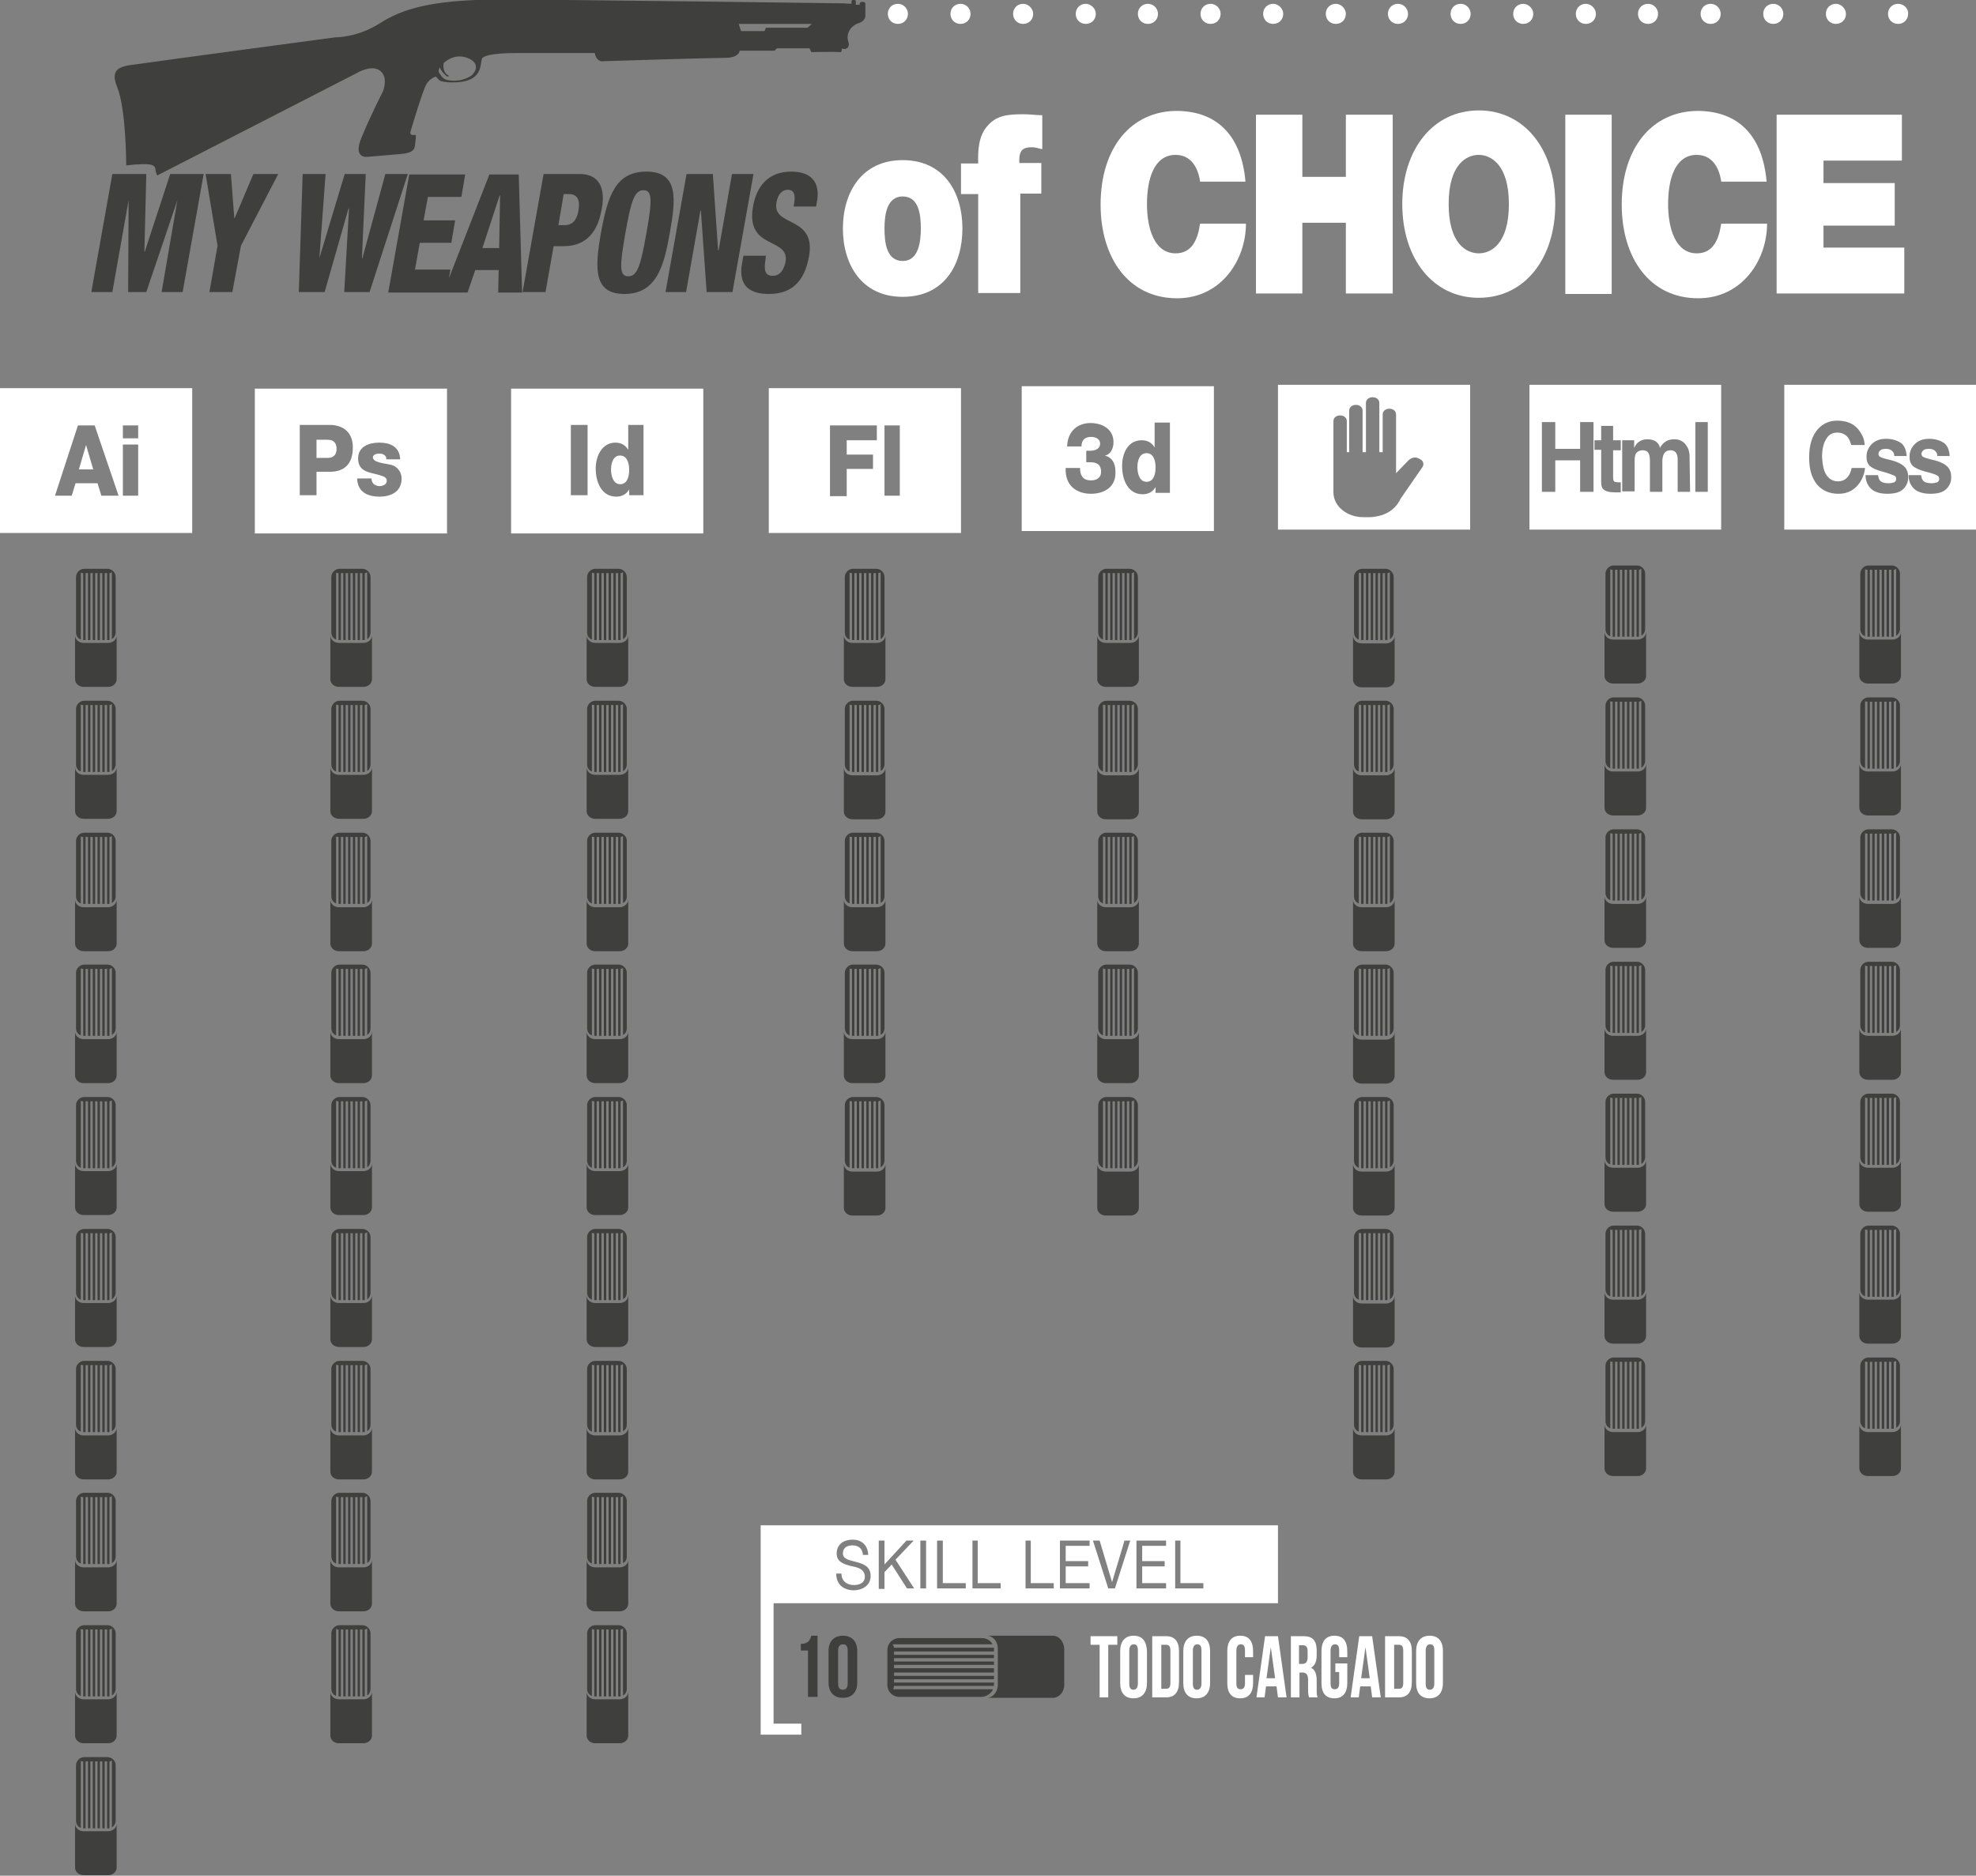 <?xml version="1.0" encoding="utf-8"?>
<!-- Generator: Adobe Illustrator 19.0.0, SVG Export Plug-In . SVG Version: 6.00 Build 0)  -->
<svg version="1.1" id="Capa_1" xmlns="http://www.w3.org/2000/svg" xmlns:xlink="http://www.w3.org/1999/xlink" x="0px" y="0px"
	 viewBox="0 0 413.3 392.4" style="enable-background:new 0 0 413.3 392.4;" xml:space="preserve">
<rect x="0" y="0" width="413.3" height="392.4" fill="#808080" stroke="none"/>
<style type="text/css">
	.st0{fill:#3F403E;}
	.st1{fill:#FFFFFF;}
</style>
<g id="XMLID_1_">
	<g id="XMLID_237_">
		<polygon id="XMLID_212_" class="st0" points="30.3,52.6 30.2,52.6 30.6,36.4 23.5,36.4 19.1,61.1 23.5,61.1 26.9,41.9 26.9,41.9 
			26.8,61.1 30.6,61.1 37.1,41.9 37.1,41.9 33.8,61.1 38.2,61.1 42.6,36.4 35.6,36.4 		"/>
		<polygon id="XMLID_211_" class="st0" points="49.1,45.6 49,45.6 48.3,36.4 43,36.4 45.5,51.4 43.8,61.1 48.6,61.1 50.4,51.4 
			58.2,36.4 53,36.4 		"/>
		<polygon id="XMLID_210_" class="st0" points="80.6,36.4 75.8,54 75.7,54 76.5,36.4 72.1,36.4 66.8,54 66.8,54 68.1,36.4 
			63.3,36.4 62.5,61.1 67.9,61.1 72.9,43.6 73,43.6 72,61.1 77.3,61.1 85.3,36.4 		"/>
		<path id="XMLID_207_" class="st0" d="M102.4,36.4l-8.5,21.8l0.3-1.8h-7.4l1-5.6h6.6l0.8-4.7h-6.6l0.9-4.9h7l0.8-4.7H85.6
			l-4.4,24.7h11.6h0.6h4.4l1.6-4.7h4.9l-0.1,4.7h5l-0.7-24.7H102.4z M104.4,51.9h-3.5l3.6-11h0.1L104.4,51.9z"/>
		<path id="XMLID_204_" class="st0" d="M121.2,36.4h-7.5l-4.4,24.7h4.8l1.7-9.6h2.1c4.8,0,7.1-3.1,7.9-7.5
			C126.5,40.8,126.3,36.4,121.2,36.4 M121,44c-0.3,1.7-1,3.1-2.9,3.1h-1.3l1.1-6.5h1.2C121,40.7,121.3,42.1,121,44"/>
		<path id="XMLID_201_" class="st0" d="M135.2,35.9c-6.4,0-8.1,5-9.5,12.8c-1.4,7.8-1.4,12.8,4.9,12.8c6.8,0,8.3-6,9.5-12.8
			S142.1,35.9,135.2,35.9 M135.2,48.8c-1.2,6.8-1.9,9-3.8,9c-1.9,0-1.8-2.2-0.6-9c1.2-6.8,1.9-9,3.8-9
			C136.5,39.8,136.4,42,135.2,48.8"/>
		<polygon id="XMLID_200_" class="st0" points="153.1,36.4 150.3,52.4 150.2,52.4 149.1,36.4 143.6,36.4 139.2,61.1 143.5,61.1 
			146.5,44.1 146.6,44.1 147.8,61.1 153.2,61.1 157.6,36.4 		"/>
		<path id="XMLID_199_" class="st0" d="M165.5,35.9c-5,0-7.3,3.3-8,7.3c-1.6,9.2,7.7,6.3,6.8,11.6c-0.3,1.4-1,2.9-2.7,2.9
			c-1.7,0-1.8-1.4-1.5-3.3l0.1-0.9h-4.7l-0.3,1.6c-0.9,5.1,2.1,6.4,5.6,6.4c4.4,0,7.4-2.2,8.4-7.8c1.6-8.7-7.7-6.1-6.8-11.3
			c0.3-1.8,1.2-2.7,2.4-2.7c0.7,0,1.1,0.3,1.3,0.9c0.2,0.6,0.1,1.4-0.1,2.6h4.7l0.1-0.6C171.6,38.9,170.4,35.9,165.5,35.9"/>
		<path id="XMLID_195_" class="st0" d="M181,3.2v-2V1V0.8c0-0.2-0.2-0.4-0.4-0.4h-0.4c-0.2,0-0.4,0.2-0.4,0.4v0.2l-0.8,0V0.3
			c0-0.2-0.1-0.3-0.3-0.3h-0.3c-0.2,0-0.3,0.1-0.3,0.3v0.5l-1.6-0.1c0,0-58.7-0.8-72.6-0.8C90,0,84.1,1.9,79.4,4.9
			c-4.7,3-9.2,2.9-9.2,2.9s-37.3,5-40.6,5.5c-3.3,0.5-7,0.3-5.1,4.9c1.9,4.6,1.9,16.4,1.9,16.4c5.4-0.6,6-0.1,6.1,0.8
			c0.1,0.9,0.4,1.3,0.4,1.3l41.7-21.4c0,0,3.1-1.9,4.9-0.5c1.8,1.4,0.6,4.3,0.6,4.3s-2.6,5.1-4.5,9.7c-1.9,4.6,1.4,4,1.4,4
			s3.7-0.3,7-0.6c3.2-0.3,2.7-1.6,2.9-2.7c0.2-1,0-1.3,0-1.3c-1.5,0.3-1-0.8-1-0.8s2.5-8.5,3.3-9.8c0.5-0.9,1.4-1.4,2-1.6
			c0.1,0.2,0.3,0.4,0.6,0.7c0.1,0.1,0.3,0.2,0.5,0.3c0,0,0.1,0,0.1,0c0.1,0,0.2,0,0.3,0.1c0,0,0.1,0,0.1,0l0,0
			c0.6,0.1,1.6,0.2,3,0.1c5.1-0.4,4.6-3.6,5-4.9c0.5-1.3,7.3-1.2,7.3-1.2h16.3c0.4,2.1,1.9,1.7,1.9,1.7s22.2-0.7,25.3-0.7
			c3.1,0,3.1-1.5,3.1-1.5h7.3l0.5-0.5h6.8l0.4,0.8c0,0,4.8-0.1,5.8,0c1,0.1,0.2-0.9,0.8-0.7c0.6,0.2,1.6-0.2,1.1-1.6
			c-0.4-1.4,0.3-3,2-3.7C181.2,4.4,181,3.2,181,3.2 M98.6,15.8c-0.7,0.5-2.6,1.5-5.2,0.9c-0.9-0.3-1.1-0.9-1.5-1.4
			c-0.3-0.4-0.1-0.9,0.1-1.2c0.3,1,1.5,1.9,1.5,1.9l0.5-0.1c-1.4-0.6-1.3-2.1-1.2-2.7c0.6-0.6,2.5-2,4.9-1.1
			C100.7,13.2,99.3,15.3,98.6,15.8 M168.9,5.8h-8.7l-0.3,0.7h-4.9L154.5,5h15.3L168.9,5.8z"/>
		<path id="XMLID_194_" class="st1" d="M187.8,0.8c-1.2,0-2.1,0.9-2.1,2.1c0,1.2,0.9,2.1,2.1,2.1c1.2,0,2.1-0.9,2.1-2.1
			C189.9,1.8,189,0.8,187.8,0.8"/>
		<path id="XMLID_193_" class="st1" d="M200.9,0.8c-1.2,0-2.1,0.9-2.1,2.1c0,1.2,0.9,2.1,2.1,2.1c1.2,0,2.1-0.9,2.1-2.1
			C203,1.8,202.1,0.8,200.9,0.8"/>
		<path id="XMLID_192_" class="st1" d="M214,0.8c-1.2,0-2.1,0.9-2.1,2.1c0,1.2,0.9,2.1,2.1,2.1c1.2,0,2.1-0.9,2.1-2.1
			C216.1,1.8,215.1,0.8,214,0.8"/>
		<path id="XMLID_191_" class="st1" d="M227.1,0.8c-1.2,0-2.1,0.9-2.1,2.1c0,1.2,0.9,2.1,2.1,2.1c1.2,0,2.1-0.9,2.1-2.1
			C229.2,1.8,228.2,0.8,227.1,0.8"/>
		<path id="XMLID_190_" class="st1" d="M240.1,0.8c-1.2,0-2.1,0.9-2.1,2.1c0,1.2,0.9,2.1,2.1,2.1c1.2,0,2.1-0.9,2.1-2.1
			C242.2,1.8,241.3,0.8,240.1,0.8"/>
		<path id="XMLID_189_" class="st1" d="M253.2,0.8c-1.2,0-2.1,0.9-2.1,2.1c0,1.2,0.9,2.1,2.1,2.1c1.2,0,2.1-0.9,2.1-2.1
			C255.3,1.8,254.4,0.8,253.2,0.8"/>
		<path id="XMLID_188_" class="st1" d="M266.3,0.8c-1.2,0-2.1,0.9-2.1,2.1c0,1.2,0.9,2.1,2.1,2.1c1.2,0,2.1-0.9,2.1-2.1
			C268.4,1.8,267.4,0.8,266.3,0.8"/>
		<path id="XMLID_187_" class="st1" d="M279.4,0.8c-1.2,0-2.1,0.9-2.1,2.1c0,1.2,0.9,2.1,2.1,2.1c1.2,0,2.1-0.9,2.1-2.1
			C281.5,1.8,280.5,0.8,279.4,0.8"/>
		<path id="XMLID_186_" class="st1" d="M292.4,0.8c-1.2,0-2.1,0.9-2.1,2.1c0,1.2,0.9,2.1,2.1,2.1c1.2,0,2.1-0.9,2.1-2.1
			C294.5,1.8,293.6,0.8,292.4,0.8"/>
		<path id="XMLID_185_" class="st1" d="M305.5,0.8c-1.2,0-2.1,0.9-2.1,2.1c0,1.2,0.9,2.1,2.1,2.1c1.2,0,2.1-0.9,2.1-2.1
			C307.6,1.8,306.7,0.8,305.5,0.8"/>
		<path id="XMLID_184_" class="st1" d="M318.6,0.8c-1.2,0-2.1,0.9-2.1,2.1c0,1.2,0.9,2.1,2.1,2.1c1.2,0,2.1-0.9,2.1-2.1
			C320.7,1.8,319.7,0.8,318.6,0.8"/>
		<path id="XMLID_183_" class="st1" d="M331.7,0.8c-1.2,0-2.1,0.9-2.1,2.1c0,1.2,0.9,2.1,2.1,2.1c1.2,0,2.1-0.9,2.1-2.1
			C333.8,1.8,332.8,0.8,331.7,0.8"/>
		<path id="XMLID_182_" class="st1" d="M344.7,0.8c-1.2,0-2.1,0.9-2.1,2.1c0,1.2,0.9,2.1,2.1,2.1c1.2,0,2.1-0.9,2.1-2.1
			C346.8,1.8,345.9,0.8,344.7,0.8"/>
		<path id="XMLID_181_" class="st1" d="M357.8,0.8c-1.2,0-2.1,0.9-2.1,2.1c0,1.2,0.9,2.1,2.1,2.1c1.2,0,2.1-0.9,2.1-2.1
			C359.9,1.8,359,0.8,357.8,0.8"/>
		<path id="XMLID_180_" class="st1" d="M370.9,0.8c-1.2,0-2.1,0.9-2.1,2.1c0,1.2,0.9,2.1,2.1,2.1c1.2,0,2.1-0.9,2.1-2.1
			C373,1.8,372.1,0.8,370.9,0.8"/>
		<path id="XMLID_179_" class="st1" d="M384,0.8c-1.2,0-2.1,0.9-2.1,2.1c0,1.2,0.9,2.1,2.1,2.1c1.2,0,2.1-0.9,2.1-2.1
			C386.1,1.8,385.1,0.8,384,0.8"/>
		<path id="XMLID_178_" class="st1" d="M397,0.8c-1.2,0-2.1,0.9-2.1,2.1c0,1.2,0.9,2.1,2.1,2.1c1.2,0,2.1-0.9,2.1-2.1
			C399.2,1.8,398.2,0.8,397,0.8"/>
		<path id="XMLID_175_" class="st1" d="M188.8,62.1c-8.6,0-12.5-6.8-12.5-14.3s3.9-14.3,12.5-14.3c8.6,0,12.5,6.7,12.5,14.3
			S197.5,62.1,188.8,62.1 M188.8,41.1c-3.3,0-3.8,3.8-3.8,6.7c0,2.9,0.4,6.8,3.8,6.8c3.3,0,3.8-3.9,3.8-6.8
			C192.6,44.9,192.2,41.1,188.8,41.1"/>
		<path id="XMLID_174_" class="st1" d="M204.6,40.6H201v-6.4h3.6c-0.1-2.7,0.1-5.7,1.8-7.7c1.9-2.3,4.1-2.6,7.7-2.6
			c1.3,0,2.6,0.2,3.9,0.2v7.1c-0.7-0.1-1.4-0.4-2.1-0.4c-2.1,0-2.8,0.7-2.7,3.3h4.6v6.4h-4.4v20.8h-8.8V40.6z"/>
		<path id="XMLID_173_" class="st1" d="M251,37.9c-0.2-1.4-1.1-5.5-5.1-5.5c-4.6,0-6,5.2-6,10.3c0,5,1.5,10.3,6,10.3
			c3.3,0,4.6-2.7,5.1-6.2h9.6c0,7.6-5.2,15.6-14.4,15.6c-10.2,0-16-8.5-16-19.6c0-11.8,6.3-19.6,16-19.6c8.7,0.1,13.5,5.5,14.3,14.8
			H251z"/>
		<polygon id="XMLID_172_" class="st1" points="262.7,24 272.4,24 272.4,37 281.5,37 281.5,24 291.3,24 291.3,61.4 281.5,61.4 
			281.5,46.6 272.4,46.6 272.4,61.4 262.7,61.4 		"/>
		<path id="XMLID_169_" class="st1" d="M309.3,23.1c9.6,0,16,8.2,16,19.6c0,11.4-6.4,19.6-16,19.6c-9.6,0-16-8.2-16-19.6
			C293.3,31.3,299.7,23.1,309.3,23.1 M309.3,53c2.5,0,6.3-1.9,6.3-10.3c0-8.3-3.8-10.3-6.3-10.3c-2.5,0-6.3,1.9-6.3,10.3
			C303,51.1,306.8,53,309.3,53"/>
		<rect id="XMLID_168_" x="327.4" y="24" class="st1" width="9.7" height="37.5"/>
		<path id="XMLID_167_" class="st1" d="M360,37.9c-0.2-1.4-1.1-5.5-5.1-5.5c-4.6,0-6,5.2-6,10.3c0,5,1.5,10.3,6,10.3
			c3.3,0,4.6-2.7,5.1-6.2h9.6c0,7.6-5.2,15.6-14.4,15.6c-10.2,0-16-8.5-16-19.6c0-11.8,6.3-19.6,16-19.6c8.7,0.1,13.5,5.5,14.3,14.8
			H360z"/>
		<polygon id="XMLID_166_" class="st1" points="371.6,24 397.8,24 397.8,33.6 381.4,33.6 381.4,38.3 396.3,38.3 396.3,47.2 
			381.4,47.2 381.4,51.8 398.3,51.8 398.3,61.4 371.6,61.4 		"/>
	</g>
	<g id="XMLID_238_">
		<path id="XMLID_154_" class="st1" d="M161.9,335.4h105.4v-16.3H159.1v6.8v9.5v25.3v1.1v1.1h8.5v-2.3h-5.8V335.4z M245.7,322.3h1.2
			v8.9h4.8v1.1h-5.9V322.3z M237.7,322.3h6.2v1.1h-5v3.2h4.7v1.1h-4.7v3.5h5v1.1h-6.2V322.3z M230,322.3l2.6,8.7h0l2.6-8.7h1.2
			l-3.2,10h-1.4l-3.2-10H230z M221.7,322.3h6.2v1.1h-5v3.2h4.7v1.1h-4.7v3.5h5v1.1h-6.2V322.3z M214.4,322.3h1.2v8.9h4.8v1.1h-5.9
			V322.3z M203.3,322.3h1.2v8.9h4.8v1.1h-5.9V322.3z M196,322.3h1.2v8.9h4.8v1.1H196V322.3z M192.5,322.3h1.2v10h-1.2V322.3z
			 M183.8,322.3h1.2v5l4.6-5h1.5l-3.8,4l3.9,6h-1.5l-3.2-5l-1.5,1.6v3.5h-1.2V322.3z M177.9,327.6c-1.4-0.4-2.9-0.8-2.9-2.6
			c0-2,1.6-2.9,3.3-2.9c1.8,0,3.2,1,3.3,3.2h-1.1c-0.1-1.4-1-2-2.2-2c-1,0-2,0.4-2,1.7c0,1.2,1.4,1.4,2.9,1.8
			c1.4,0.4,2.9,0.9,2.9,2.9c0,2.1-1.9,3-3.5,3c-2,0-3.7-1.1-3.7-3.5h1.1c0,1.7,1.3,2.4,2.6,2.4c1.1,0,2.3-0.4,2.3-1.8
			C180.8,328.2,179.4,327.9,177.9,327.6"/>
		<polygon id="XMLID_153_" class="st1" points="228.1,344.1 230,344.1 230,355.1 231.8,355.1 231.8,344.1 233.7,344.1 233.7,342.3 
			228.1,342.3 		"/>
		<path id="XMLID_150_" class="st1" d="M237.1,342.2c-1.8,0-2.8,1.2-2.8,3.2v6.7c0,2.1,1,3.2,2.8,3.2c1.8,0,2.8-1.2,2.8-3.2v-6.7
			C239.8,343.3,238.9,342.2,237.1,342.2 M238,352.2c0,0.9-0.4,1.3-0.9,1.3c-0.6,0-0.9-0.3-0.9-1.3v-6.9c0-0.9,0.4-1.3,0.9-1.3
			c0.6,0,0.9,0.3,0.9,1.3V352.2z"/>
		<path id="XMLID_147_" class="st1" d="M243.9,342.3H241v12.8h2.9c1.8,0,2.7-1.1,2.7-3.2v-6.5C246.6,343.4,245.7,342.3,243.9,342.3
			 M244.8,352.1c0,0.9-0.3,1.2-0.9,1.2h-1v-9.2h1c0.6,0,0.9,0.3,0.9,1.2V352.1z"/>
		<path id="XMLID_144_" class="st1" d="M250.3,342.2c-1.8,0-2.8,1.2-2.8,3.2v6.7c0,2.1,1,3.2,2.8,3.2c1.8,0,2.8-1.2,2.8-3.2v-6.7
			C253.1,343.3,252.1,342.2,250.3,342.2 M251.3,352.2c0,0.9-0.4,1.3-0.9,1.3c-0.6,0-0.9-0.3-0.9-1.3v-6.9c0-0.9,0.4-1.3,0.9-1.3
			c0.6,0,0.9,0.3,0.9,1.3V352.2z"/>
		<path id="XMLID_143_" class="st1" d="M259.4,342.2c-1.8,0-2.7,1.2-2.7,3.2v6.7c0,2.1,0.9,3.2,2.7,3.2c1.8,0,2.7-1.2,2.7-3.2v-1.7
			h-1.7v1.8c0,0.9-0.4,1.2-0.9,1.2c-0.6,0-0.9-0.3-0.9-1.2v-6.9c0-0.9,0.4-1.3,0.9-1.3c0.6,0,0.9,0.3,0.9,1.3v1.4h1.7v-1.2
			C262.1,343.3,261.2,342.2,259.4,342.2"/>
		<path id="XMLID_140_" class="st1" d="M264.6,342.3l-1.8,12.8h1.7l0.3-2.3h2.2l0.3,2.3h1.8l-1.8-12.8H264.6z M264.9,351.1l0.9-6.5
			l0.9,6.5H264.9z"/>
		<path id="XMLID_137_" class="st1" d="M275.4,351.6c0-1.3-0.3-2.3-1.2-2.7c0.8-0.4,1.2-1.3,1.2-2.6v-1c0-2-0.8-3-2.7-3h-2.7v12.8
			h1.8v-5.2h0.6c0.8,0,1.2,0.4,1.2,1.6v2c0,1,0.1,1.2,0.2,1.6h1.8c-0.2-0.5-0.2-0.9-0.2-1.6V351.6z M273.5,346.7
			c0,1-0.4,1.4-1.1,1.4h-0.7v-3.9h0.9c0.6,0,0.9,0.4,0.9,1.3V346.7z"/>
		<path id="XMLID_136_" class="st1" d="M279.1,342.2c-1.8,0-2.7,1.2-2.7,3.2v6.7c0,2.1,0.9,3.2,2.7,3.2c1.8,0,2.7-1.2,2.7-3.2V348
			h-2.5v1.8h0.8v2.4c0,0.9-0.4,1.2-0.9,1.2c-0.6,0-0.9-0.3-0.9-1.2v-6.9c0-0.9,0.4-1.3,0.9-1.3c0.6,0,0.9,0.3,0.9,1.3v1.4h1.7v-1.2
			C281.8,343.3,280.9,342.2,279.1,342.2"/>
		<path id="XMLID_133_" class="st1" d="M284.3,342.3l-1.8,12.8h1.7l0.3-2.3h2.2l0.3,2.3h1.8l-1.8-12.8H284.3z M284.7,351.1l0.9-6.5
			l0.9,6.5H284.7z"/>
		<path id="XMLID_130_" class="st1" d="M292.6,342.3h-2.9v12.8h2.9c1.8,0,2.7-1.1,2.7-3.2v-6.5C295.3,343.4,294.4,342.3,292.6,342.3
			 M293.5,352.1c0,0.9-0.3,1.2-0.9,1.2h-1v-9.2h1c0.6,0,0.9,0.3,0.9,1.2V352.1z"/>
		<path id="XMLID_127_" class="st1" d="M299,342.2c-1.8,0-2.8,1.2-2.8,3.2v6.7c0,2.1,1,3.2,2.8,3.2c1.8,0,2.8-1.2,2.8-3.2v-6.7
			C301.8,343.3,300.8,342.2,299,342.2 M300,352.2c0,0.9-0.4,1.3-0.9,1.3c-0.6,0-0.9-0.3-0.9-1.3v-6.9c0-0.9,0.4-1.3,0.9-1.3
			c0.6,0,0.9,0.3,0.9,1.3V352.2z"/>
		<path id="XMLID_126_" class="st0" d="M220.2,342.2h-13.8c1.3,0,2.3,1.2,2.3,2.7v7.6c0,1.5-1.1,2.7-2.3,2.7h13.8
			c1.3,0,2.4-1.2,2.4-2.7v-7.6C222.5,343.4,221.5,342.2,220.2,342.2"/>
		<path id="XMLID_125_" class="st0" d="M207.7,353.4h-20.9c0.1-0.2,0.2-0.5,0.2-0.7h20.9c0-0.1,0-0.2,0-0.3v-0.4H187v-0.7h20.9v-0.7
			H187v-0.7h20.9V349H187v-0.7h20.9v-0.7H187v-0.7h20.9v-0.7H187v-0.7h20.9v-0.3c0-0.2,0-0.3,0-0.5h-20.9c-0.1-0.3-0.1-0.5-0.3-0.7
			h20.9c-0.4-0.8-1.3-1.3-2.2-1.3h-17.3c-1.4,0-2.5,1.1-2.5,2.5v7.3c0,1.4,1.1,2.5,2.5,2.5h17.3
			C206.4,354.9,207.3,354.3,207.7,353.4"/>
		<path id="XMLID_124_" class="st0" d="M167.5,343.9v1.4h1.5v9.7h2v-12.8h-1.3C169.4,343.2,169,343.9,167.5,343.9"/>
		<path id="XMLID_121_" class="st0" d="M176.3,342.2c-1.9,0-3,1.2-3,3.2v6.6c0,2,1.1,3.2,3,3.2c1.9,0,3-1.2,3-3.2v-6.6
			C179.3,343.4,178.2,342.2,176.3,342.2 M177.3,352.2c0,0.9-0.4,1.3-1,1.3c-0.6,0-1-0.3-1-1.3v-6.9c0-0.9,0.4-1.3,1-1.3
			c0.6,0,1,0.3,1,1.3V352.2z"/>
		<polygon id="XMLID_120_" class="st1" points="18,93.1 18,93.1 16.5,98.2 19.5,98.2 		"/>
		<path id="XMLID_115_" class="st1" d="M0,111.5h40.2V81.2H0V111.5z M25.7,89h3.2v2.7h-3.2V89z M25.7,93h3.2v10.7h-3.2V93z M16.3,89
			h3.5l5,14.7h-3.6l-0.8-2.6h-4.6l-0.8,2.6h-3.5L16.3,89z"/>
		<path id="XMLID_114_" class="st0" d="M22.6,134.5h-5.1c-1,0-1.8-0.7-1.8-1.6v9.2c0,0.9,0.8,1.6,1.8,1.6h5.1c1,0,1.8-0.7,1.8-1.6
			v-9.2C24.4,133.8,23.6,134.5,22.6,134.5"/>
		<path id="XMLID_113_" class="st0" d="M24.2,132.3v-11.6c0-0.9-0.8-1.7-1.7-1.7h-4.9c-0.9,0-1.7,0.8-1.7,1.7v11.6
			c0,0.7,0.4,1.3,1,1.5v-14c0.2,0.1,0.3,0.1,0.5,0.1v14c0.1,0,0.1,0,0.2,0h0.3v-14h0.5v14h0.5v-14h0.5v14h0.5v-14h0.5v14h0.5v-14
			h0.5v14h0.5v-14h0.5v14h0.2c0.1,0,0.2,0,0.3,0v-14c0.2,0,0.3-0.1,0.5-0.2v14C23.8,133.5,24.2,132.9,24.2,132.3"/>
		<path id="XMLID_112_" class="st0" d="M22.6,162.1h-5.1c-1,0-1.8-0.7-1.8-1.6v9.2c0,0.9,0.8,1.6,1.8,1.6h5.1c1,0,1.8-0.7,1.8-1.6
			v-9.2C24.4,161.4,23.6,162.1,22.6,162.1"/>
		<path id="XMLID_111_" class="st0" d="M24.2,159.9v-11.6c0-0.9-0.8-1.7-1.7-1.7h-4.9c-0.9,0-1.7,0.8-1.7,1.7v11.6
			c0,0.7,0.4,1.3,1,1.5v-14c0.2,0.1,0.3,0.1,0.5,0.1v14c0.1,0,0.1,0,0.2,0h0.3v-14h0.5v14h0.5v-14h0.5v14h0.5v-14h0.5v14h0.5v-14
			h0.5v14h0.5v-14h0.5v14h0.2c0.1,0,0.2,0,0.3,0v-14c0.2,0,0.3-0.1,0.5-0.2v14C23.8,161.1,24.2,160.5,24.2,159.9"/>
		<path id="XMLID_110_" class="st0" d="M22.6,189.8h-5.1c-1,0-1.8-0.7-1.8-1.6v9.2c0,0.9,0.8,1.6,1.8,1.6h5.1c1,0,1.8-0.7,1.8-1.6
			v-9.2C24.4,189,23.6,189.8,22.6,189.8"/>
		<path id="XMLID_109_" class="st0" d="M24.2,187.5v-11.6c0-0.9-0.8-1.7-1.7-1.7h-4.9c-0.9,0-1.7,0.8-1.7,1.7v11.6
			c0,0.7,0.4,1.3,1,1.5v-14c0.2,0.1,0.3,0.1,0.5,0.1v14c0.1,0,0.1,0,0.2,0h0.3v-14h0.5v14h0.5v-14h0.5v14h0.5v-14h0.5v14h0.5v-14
			h0.5v14h0.5v-14h0.5v14h0.2c0.1,0,0.2,0,0.3,0v-14c0.2,0,0.3-0.1,0.5-0.2v14C23.8,188.7,24.2,188.2,24.2,187.5"/>
		<path id="XMLID_108_" class="st0" d="M22.6,217.4h-5.1c-1,0-1.8-0.7-1.8-1.6v9.2c0,0.9,0.8,1.6,1.8,1.6h5.1c1,0,1.8-0.7,1.8-1.6
			v-9.2C24.4,216.7,23.6,217.4,22.6,217.4"/>
		<path id="XMLID_107_" class="st0" d="M24.2,215.1v-11.6c0-0.9-0.8-1.7-1.7-1.7h-4.9c-0.9,0-1.7,0.8-1.7,1.7v11.6
			c0,0.7,0.4,1.3,1,1.5v-14c0.2,0.1,0.3,0.1,0.5,0.1v14c0.1,0,0.1,0,0.2,0h0.3v-14h0.5v14h0.5v-14h0.5v14h0.5v-14h0.5v14h0.5v-14
			h0.5v14h0.5v-14h0.5v14h0.2c0.1,0,0.2,0,0.3,0v-14c0.2,0,0.3-0.1,0.5-0.2v14C23.8,216.3,24.2,215.8,24.2,215.1"/>
		<path id="XMLID_106_" class="st0" d="M22.6,245h-5.1c-1,0-1.8-0.7-1.8-1.6v9.2c0,0.9,0.8,1.6,1.8,1.6h5.1c1,0,1.8-0.7,1.8-1.6
			v-9.2C24.4,244.3,23.6,245,22.6,245"/>
		<path id="XMLID_105_" class="st0" d="M24.2,242.8v-11.6c0-0.9-0.8-1.7-1.7-1.7h-4.9c-0.9,0-1.7,0.8-1.7,1.7v11.6
			c0,0.7,0.4,1.3,1,1.5v-14c0.2,0.1,0.3,0.1,0.5,0.1v14c0.1,0,0.1,0,0.2,0h0.3v-14h0.5v14h0.5v-14h0.5v14h0.5v-14h0.5v14h0.5v-14
			h0.5v14h0.5v-14h0.5v14h0.2c0.1,0,0.2,0,0.3,0v-14c0.2,0,0.3-0.1,0.5-0.2v14C23.8,244,24.2,243.4,24.2,242.8"/>
		<path id="XMLID_104_" class="st0" d="M22.6,272.6h-5.1c-1,0-1.8-0.7-1.8-1.6v9.2c0,0.9,0.8,1.6,1.8,1.6h5.1c1,0,1.8-0.7,1.8-1.6
			v-9.2C24.4,271.9,23.6,272.6,22.6,272.6"/>
		<path id="XMLID_103_" class="st0" d="M24.2,270.4v-11.6c0-0.9-0.8-1.7-1.7-1.7h-4.9c-0.9,0-1.7,0.8-1.7,1.7v11.6
			c0,0.7,0.4,1.3,1,1.5v-14c0.2,0.1,0.3,0.1,0.5,0.1v14c0.1,0,0.1,0,0.2,0h0.3v-14h0.5v14h0.5v-14h0.5v14h0.5v-14h0.5v14h0.5v-14
			h0.5v14h0.5v-14h0.5v14h0.2c0.1,0,0.2,0,0.3,0v-14c0.2,0,0.3-0.1,0.5-0.2v14C23.8,271.6,24.2,271,24.2,270.4"/>
		<path id="XMLID_102_" class="st0" d="M22.6,300.3h-5.1c-1,0-1.8-0.7-1.8-1.6v9.2c0,0.9,0.8,1.6,1.8,1.6h5.1c1,0,1.8-0.7,1.8-1.6
			v-9.2C24.4,299.5,23.6,300.3,22.6,300.3"/>
		<path id="XMLID_101_" class="st0" d="M24.2,298v-11.6c0-0.9-0.8-1.7-1.7-1.7h-4.9c-0.9,0-1.7,0.8-1.7,1.7V298c0,0.7,0.4,1.3,1,1.5
			v-14c0.2,0.1,0.3,0.1,0.5,0.1v14c0.1,0,0.1,0,0.2,0h0.3v-14h0.5v14h0.5v-14h0.5v14h0.5v-14h0.5v14h0.5v-14h0.5v14h0.5v-14h0.5v14
			h0.2c0.1,0,0.2,0,0.3,0v-14c0.2,0,0.3-0.1,0.5-0.2v14C23.8,299.2,24.2,298.7,24.2,298"/>
		<path id="XMLID_100_" class="st0" d="M22.6,327.9h-5.1c-1,0-1.8-0.7-1.8-1.6v9.2c0,0.9,0.8,1.6,1.8,1.6h5.1c1,0,1.8-0.7,1.8-1.6
			v-9.2C24.4,327.2,23.6,327.9,22.6,327.9"/>
		<path id="XMLID_99_" class="st0" d="M24.2,325.6v-11.6c0-0.9-0.8-1.7-1.7-1.7h-4.9c-0.9,0-1.7,0.8-1.7,1.7v11.6
			c0,0.7,0.4,1.3,1,1.5v-14c0.2,0.1,0.3,0.1,0.5,0.1v14c0.1,0,0.1,0,0.2,0h0.3v-14h0.5v14h0.5v-14h0.5v14h0.5v-14h0.5v14h0.5v-14
			h0.5v14h0.5v-14h0.5v14h0.2c0.1,0,0.2,0,0.3,0v-14c0.2,0,0.3-0.1,0.5-0.2v14C23.8,326.8,24.2,326.3,24.2,325.6"/>
		<path id="XMLID_98_" class="st0" d="M22.6,355.5h-5.1c-1,0-1.8-0.7-1.8-1.6v9.2c0,0.9,0.8,1.6,1.8,1.6h5.1c1,0,1.8-0.7,1.8-1.6
			v-9.2C24.4,354.8,23.6,355.5,22.6,355.5"/>
		<path id="XMLID_97_" class="st0" d="M24.2,353.3v-11.6c0-0.9-0.8-1.7-1.7-1.7h-4.9c-0.9,0-1.7,0.8-1.7,1.7v11.6
			c0,0.7,0.4,1.3,1,1.5v-14c0.2,0.1,0.3,0.1,0.5,0.1v14c0.1,0,0.1,0,0.2,0h0.3v-14h0.5v14h0.5v-14h0.5v14h0.5v-14h0.5v14h0.5v-14
			h0.5v14h0.5v-14h0.5v14h0.2c0.1,0,0.2,0,0.3,0v-14c0.2,0,0.3-0.1,0.5-0.2v14C23.8,354.5,24.2,353.9,24.2,353.3"/>
		<path id="XMLID_96_" class="st0" d="M22.6,383.1h-5.1c-1,0-1.8-0.7-1.8-1.6v9.2c0,0.9,0.8,1.6,1.8,1.6h5.1c1,0,1.8-0.7,1.8-1.6
			v-9.2C24.4,382.4,23.6,383.1,22.6,383.1"/>
		<path id="XMLID_95_" class="st0" d="M24.2,380.9v-11.6c0-0.9-0.8-1.7-1.7-1.7h-4.9c-0.9,0-1.7,0.8-1.7,1.7v11.6
			c0,0.7,0.4,1.3,1,1.5v-14c0.2,0.1,0.3,0.1,0.5,0.1v14c0.1,0,0.1,0,0.2,0h0.3v-14h0.5v14h0.5v-14h0.5v14h0.5v-14h0.5v14h0.5v-14
			h0.5v14h0.5v-14h0.5v14h0.2c0.1,0,0.2,0,0.3,0v-14c0.2,0,0.3-0.1,0.5-0.2v14C23.8,382.1,24.2,381.5,24.2,380.9"/>
		<path id="XMLID_94_" class="st1" d="M70.4,93.9c0-1.4-0.8-1.9-1.9-1.9h-2.3v3.8h2.3C69.6,95.8,70.4,95.3,70.4,93.9"/>
		<path id="XMLID_90_" class="st1" d="M53.3,111.6h40.2V81.3H53.3V111.6z M79.4,99.4c-2-0.6-4.5-0.6-4.5-3.5c0-2.6,2.5-3.3,4.4-3.3
			c2.1,0,4.3,0.7,4.4,3.5h-2.9c0-0.5-0.1-0.7-0.4-0.9c-0.3-0.2-0.6-0.3-1-0.3c-0.5,0-1.4,0.1-1.4,0.8c0,1,2.1,1.2,3.6,1.5
			c1.9,0.4,2.4,2,2.4,2.9c0,2.9-2.4,3.8-4.6,3.8c-2.3,0-4.6-0.8-4.7-3.8h3c0,0.5,0.2,0.9,0.5,1.2c0.3,0.2,0.7,0.4,1.2,0.4
			c0.6,0,1.5-0.3,1.5-1.1C80.9,99.7,79.9,99.6,79.4,99.4 M62.7,88.9H69c2.5,0,4.8,1.3,4.8,4.7c0,3.6-1.9,5.1-4.8,5.1h-2.8v4.9h-3.5
			V88.9z"/>
		<path id="XMLID_89_" class="st0" d="M76,134.5h-5.1c-1,0-1.8-0.7-1.8-1.6v9.2c0,0.9,0.8,1.6,1.8,1.6H76c1,0,1.8-0.7,1.8-1.6v-9.2
			C77.8,133.8,77,134.5,76,134.5"/>
		<path id="XMLID_88_" class="st0" d="M77.5,132.3v-11.6c0-0.9-0.8-1.7-1.7-1.7H71c-0.9,0-1.7,0.8-1.7,1.7v11.6c0,0.7,0.4,1.3,1,1.5
			v-14c0.2,0.1,0.3,0.1,0.5,0.1v14c0.1,0,0.1,0,0.2,0h0.3v-14h0.5v14h0.5v-14h0.5v14h0.5v-14h0.5v14h0.5v-14h0.5v14h0.5v-14h0.5v14
			h0.2c0.1,0,0.2,0,0.3,0v-14c0.2,0,0.3-0.1,0.5-0.2v14C77.2,133.5,77.5,132.9,77.5,132.3"/>
		<path id="XMLID_87_" class="st0" d="M76,162.1h-5.1c-1,0-1.8-0.7-1.8-1.6v9.2c0,0.9,0.8,1.6,1.8,1.6H76c1,0,1.8-0.7,1.8-1.6v-9.2
			C77.8,161.4,77,162.1,76,162.1"/>
		<path id="XMLID_86_" class="st0" d="M77.5,159.9v-11.6c0-0.9-0.8-1.7-1.7-1.7H71c-0.9,0-1.7,0.8-1.7,1.7v11.6c0,0.7,0.4,1.3,1,1.5
			v-14c0.2,0.1,0.3,0.1,0.5,0.1v14c0.1,0,0.1,0,0.2,0h0.3v-14h0.5v14h0.5v-14h0.5v14h0.5v-14h0.5v14h0.5v-14h0.5v14h0.5v-14h0.5v14
			h0.2c0.1,0,0.2,0,0.3,0v-14c0.2,0,0.3-0.1,0.5-0.2v14C77.2,161.1,77.5,160.5,77.5,159.9"/>
		<path id="XMLID_85_" class="st0" d="M76,189.8h-5.1c-1,0-1.8-0.7-1.8-1.6v9.2c0,0.9,0.8,1.6,1.8,1.6H76c1,0,1.8-0.7,1.8-1.6v-9.2
			C77.8,189,77,189.8,76,189.8"/>
		<path id="XMLID_84_" class="st0" d="M77.5,187.5v-11.6c0-0.9-0.8-1.7-1.7-1.7H71c-0.9,0-1.7,0.8-1.7,1.7v11.6c0,0.7,0.4,1.3,1,1.5
			v-14c0.2,0.1,0.3,0.1,0.5,0.1v14c0.1,0,0.1,0,0.2,0h0.3v-14h0.5v14h0.5v-14h0.5v14h0.5v-14h0.5v14h0.5v-14h0.5v14h0.5v-14h0.5v14
			h0.2c0.1,0,0.2,0,0.3,0v-14c0.2,0,0.3-0.1,0.5-0.2v14C77.2,188.7,77.5,188.2,77.5,187.5"/>
		<path id="XMLID_83_" class="st0" d="M76,217.4h-5.1c-1,0-1.8-0.7-1.8-1.6v9.2c0,0.9,0.8,1.6,1.8,1.6H76c1,0,1.8-0.7,1.8-1.6v-9.2
			C77.8,216.7,77,217.4,76,217.4"/>
		<path id="XMLID_82_" class="st0" d="M77.5,215.1v-11.6c0-0.9-0.8-1.7-1.7-1.7H71c-0.9,0-1.7,0.8-1.7,1.7v11.6c0,0.7,0.4,1.3,1,1.5
			v-14c0.2,0.1,0.3,0.1,0.5,0.1v14c0.1,0,0.1,0,0.2,0h0.3v-14h0.5v14h0.5v-14h0.5v14h0.5v-14h0.5v14h0.5v-14h0.5v14h0.5v-14h0.5v14
			h0.2c0.1,0,0.2,0,0.3,0v-14c0.2,0,0.3-0.1,0.5-0.2v14C77.2,216.3,77.5,215.8,77.5,215.1"/>
		<path id="XMLID_81_" class="st0" d="M76,245h-5.1c-1,0-1.8-0.7-1.8-1.6v9.2c0,0.9,0.8,1.6,1.8,1.6H76c1,0,1.8-0.7,1.8-1.6v-9.2
			C77.8,244.3,77,245,76,245"/>
		<path id="XMLID_80_" class="st0" d="M77.5,242.8v-11.6c0-0.9-0.8-1.7-1.7-1.7H71c-0.9,0-1.7,0.8-1.7,1.7v11.6c0,0.7,0.4,1.3,1,1.5
			v-14c0.2,0.1,0.3,0.1,0.5,0.1v14c0.1,0,0.1,0,0.2,0h0.3v-14h0.5v14h0.5v-14h0.5v14h0.5v-14h0.5v14h0.5v-14h0.5v14h0.5v-14h0.5v14
			h0.2c0.1,0,0.2,0,0.3,0v-14c0.2,0,0.3-0.1,0.5-0.2v14C77.2,244,77.5,243.4,77.5,242.8"/>
		<path id="XMLID_79_" class="st0" d="M76,272.6h-5.1c-1,0-1.8-0.7-1.8-1.6v9.2c0,0.9,0.8,1.6,1.8,1.6H76c1,0,1.8-0.7,1.8-1.6v-9.2
			C77.8,271.9,77,272.6,76,272.6"/>
		<path id="XMLID_78_" class="st0" d="M77.5,270.4v-11.6c0-0.9-0.8-1.7-1.7-1.7H71c-0.9,0-1.7,0.8-1.7,1.7v11.6c0,0.7,0.4,1.3,1,1.5
			v-14c0.2,0.1,0.3,0.1,0.5,0.1v14c0.1,0,0.1,0,0.2,0h0.3v-14h0.5v14h0.5v-14h0.5v14h0.5v-14h0.5v14h0.5v-14h0.5v14h0.5v-14h0.5v14
			h0.2c0.1,0,0.2,0,0.3,0v-14c0.2,0,0.3-0.1,0.5-0.2v14C77.2,271.6,77.5,271,77.5,270.4"/>
		<path id="XMLID_77_" class="st0" d="M76,300.3h-5.1c-1,0-1.8-0.7-1.8-1.6v9.2c0,0.9,0.8,1.6,1.8,1.6H76c1,0,1.8-0.7,1.8-1.6v-9.2
			C77.8,299.5,77,300.3,76,300.3"/>
		<path id="XMLID_76_" class="st0" d="M77.5,298v-11.6c0-0.9-0.8-1.7-1.7-1.7H71c-0.9,0-1.7,0.8-1.7,1.7V298c0,0.7,0.4,1.3,1,1.5
			v-14c0.2,0.1,0.3,0.1,0.5,0.1v14c0.1,0,0.1,0,0.2,0h0.3v-14h0.5v14h0.5v-14h0.5v14h0.5v-14h0.5v14h0.5v-14h0.5v14h0.5v-14h0.5v14
			h0.2c0.1,0,0.2,0,0.3,0v-14c0.2,0,0.3-0.1,0.5-0.2v14C77.2,299.2,77.5,298.7,77.5,298"/>
		<path id="XMLID_75_" class="st0" d="M76,327.9h-5.1c-1,0-1.8-0.7-1.8-1.6v9.2c0,0.9,0.8,1.6,1.8,1.6H76c1,0,1.8-0.7,1.8-1.6v-9.2
			C77.8,327.2,77,327.9,76,327.9"/>
		<path id="XMLID_74_" class="st0" d="M77.5,325.6v-11.6c0-0.9-0.8-1.7-1.7-1.7H71c-0.9,0-1.7,0.8-1.7,1.7v11.6c0,0.7,0.4,1.3,1,1.5
			v-14c0.2,0.1,0.3,0.1,0.5,0.1v14c0.1,0,0.1,0,0.2,0h0.3v-14h0.5v14h0.5v-14h0.5v14h0.5v-14h0.5v14h0.5v-14h0.5v14h0.5v-14h0.5v14
			h0.2c0.1,0,0.2,0,0.3,0v-14c0.2,0,0.3-0.1,0.5-0.2v14C77.2,326.8,77.5,326.3,77.5,325.6"/>
		<path id="XMLID_73_" class="st0" d="M76,355.5h-5.1c-1,0-1.8-0.7-1.8-1.6v9.2c0,0.9,0.8,1.6,1.8,1.6H76c1,0,1.8-0.7,1.8-1.6v-9.2
			C77.8,354.8,77,355.5,76,355.5"/>
		<path id="XMLID_72_" class="st0" d="M77.5,353.3v-11.6c0-0.9-0.8-1.7-1.7-1.7H71c-0.9,0-1.7,0.8-1.7,1.7v11.6c0,0.7,0.4,1.3,1,1.5
			v-14c0.2,0.1,0.3,0.1,0.5,0.1v14c0.1,0,0.1,0,0.2,0h0.3v-14h0.5v14h0.5v-14h0.5v14h0.5v-14h0.5v14h0.5v-14h0.5v14h0.5v-14h0.5v14
			h0.2c0.1,0,0.2,0,0.3,0v-14c0.2,0,0.3-0.1,0.5-0.2v14C77.2,354.5,77.5,353.9,77.5,353.3"/>
		<path id="XMLID_71_" class="st1" d="M129.7,101.3c1.5,0,1.9-1.6,1.9-3c0-1.5-0.5-3-1.9-3c-1.4,0-1.9,1.5-1.9,2.9
			C127.8,99.6,128.3,101.3,129.7,101.3"/>
		<path id="XMLID_67_" class="st1" d="M106.9,111.6h40.2V81.3h-40.2V111.6z M128.7,92.6c1.2,0,2.1,0.5,2.7,1.5h0v-5.2h3.2v14.7h-3
			v-1.2h0c-0.6,1-1.5,1.5-2.7,1.5c-3,0-4.3-2.9-4.3-5.9C124.6,95.3,126,92.6,128.7,92.6 M119.4,88.9h3.5v14.7h-3.5V88.9z"/>
		<path id="XMLID_66_" class="st0" d="M129.6,134.5h-5.1c-1,0-1.8-0.7-1.8-1.6v9.2c0,0.9,0.8,1.6,1.8,1.6h5.1c1,0,1.8-0.7,1.8-1.6
			v-9.2C131.4,133.8,130.6,134.5,129.6,134.5"/>
		<path id="XMLID_65_" class="st0" d="M131.1,132.3v-11.6c0-0.9-0.8-1.7-1.7-1.7h-4.9c-0.9,0-1.7,0.8-1.7,1.7v11.6
			c0,0.7,0.4,1.3,1,1.5v-14c0.2,0.1,0.3,0.1,0.5,0.1v14c0.1,0,0.1,0,0.2,0h0.3v-14h0.5v14h0.5v-14h0.5v14h0.5v-14h0.5v14h0.5v-14
			h0.5v14h0.5v-14h0.5v14h0.2c0.1,0,0.2,0,0.3,0v-14c0.2,0,0.3-0.1,0.5-0.2v14C130.8,133.5,131.1,132.9,131.1,132.3"/>
		<path id="XMLID_64_" class="st0" d="M129.6,162.1h-5.1c-1,0-1.8-0.7-1.8-1.6v9.2c0,0.9,0.8,1.6,1.8,1.6h5.1c1,0,1.8-0.7,1.8-1.6
			v-9.2C131.4,161.4,130.6,162.1,129.6,162.1"/>
		<path id="XMLID_63_" class="st0" d="M131.1,159.9v-11.6c0-0.9-0.8-1.7-1.7-1.7h-4.9c-0.9,0-1.7,0.8-1.7,1.7v11.6
			c0,0.7,0.4,1.3,1,1.5v-14c0.2,0.1,0.3,0.1,0.5,0.1v14c0.1,0,0.1,0,0.2,0h0.3v-14h0.5v14h0.5v-14h0.5v14h0.5v-14h0.5v14h0.5v-14
			h0.5v14h0.5v-14h0.5v14h0.2c0.1,0,0.2,0,0.3,0v-14c0.2,0,0.3-0.1,0.5-0.2v14C130.8,161.1,131.1,160.5,131.1,159.9"/>
		<path id="XMLID_62_" class="st0" d="M129.6,189.8h-5.1c-1,0-1.8-0.7-1.8-1.6v9.2c0,0.9,0.8,1.6,1.8,1.6h5.1c1,0,1.8-0.7,1.8-1.6
			v-9.2C131.4,189,130.6,189.8,129.6,189.8"/>
		<path id="XMLID_61_" class="st0" d="M131.1,187.5v-11.6c0-0.9-0.8-1.7-1.7-1.7h-4.9c-0.9,0-1.7,0.8-1.7,1.7v11.6
			c0,0.7,0.4,1.3,1,1.5v-14c0.2,0.1,0.3,0.1,0.5,0.1v14c0.1,0,0.1,0,0.2,0h0.3v-14h0.5v14h0.5v-14h0.5v14h0.5v-14h0.5v14h0.5v-14
			h0.5v14h0.5v-14h0.5v14h0.2c0.1,0,0.2,0,0.3,0v-14c0.2,0,0.3-0.1,0.5-0.2v14C130.8,188.7,131.1,188.2,131.1,187.5"/>
		<path id="XMLID_60_" class="st0" d="M129.6,217.4h-5.1c-1,0-1.8-0.7-1.8-1.6v9.2c0,0.9,0.8,1.6,1.8,1.6h5.1c1,0,1.8-0.7,1.8-1.6
			v-9.2C131.4,216.7,130.6,217.4,129.6,217.4"/>
		<path id="XMLID_59_" class="st0" d="M131.1,215.1v-11.6c0-0.9-0.8-1.7-1.7-1.7h-4.9c-0.9,0-1.7,0.8-1.7,1.7v11.6
			c0,0.7,0.4,1.3,1,1.5v-14c0.2,0.1,0.3,0.1,0.5,0.1v14c0.1,0,0.1,0,0.2,0h0.3v-14h0.5v14h0.5v-14h0.5v14h0.5v-14h0.5v14h0.5v-14
			h0.5v14h0.5v-14h0.5v14h0.2c0.1,0,0.2,0,0.3,0v-14c0.2,0,0.3-0.1,0.5-0.2v14C130.8,216.3,131.1,215.8,131.1,215.1"/>
		<path id="XMLID_58_" class="st0" d="M129.6,245h-5.1c-1,0-1.8-0.7-1.8-1.6v9.2c0,0.9,0.8,1.6,1.8,1.6h5.1c1,0,1.8-0.7,1.8-1.6
			v-9.2C131.4,244.3,130.6,245,129.6,245"/>
		<path id="XMLID_57_" class="st0" d="M131.1,242.8v-11.6c0-0.9-0.8-1.7-1.7-1.7h-4.9c-0.9,0-1.7,0.8-1.7,1.7v11.6
			c0,0.7,0.4,1.3,1,1.5v-14c0.2,0.1,0.3,0.1,0.5,0.1v14c0.1,0,0.1,0,0.2,0h0.3v-14h0.5v14h0.5v-14h0.5v14h0.5v-14h0.5v14h0.5v-14
			h0.5v14h0.5v-14h0.5v14h0.2c0.1,0,0.2,0,0.3,0v-14c0.2,0,0.3-0.1,0.5-0.2v14C130.8,244,131.1,243.4,131.1,242.8"/>
		<path id="XMLID_56_" class="st0" d="M129.6,272.6h-5.1c-1,0-1.8-0.7-1.8-1.6v9.2c0,0.9,0.8,1.6,1.8,1.6h5.1c1,0,1.8-0.7,1.8-1.6
			v-9.2C131.4,271.9,130.6,272.6,129.6,272.6"/>
		<path id="XMLID_55_" class="st0" d="M131.1,270.4v-11.6c0-0.9-0.8-1.7-1.7-1.7h-4.9c-0.9,0-1.7,0.8-1.7,1.7v11.6
			c0,0.7,0.4,1.3,1,1.5v-14c0.2,0.1,0.3,0.1,0.5,0.1v14c0.1,0,0.1,0,0.2,0h0.3v-14h0.5v14h0.5v-14h0.5v14h0.5v-14h0.5v14h0.5v-14
			h0.5v14h0.5v-14h0.5v14h0.2c0.1,0,0.2,0,0.3,0v-14c0.2,0,0.3-0.1,0.5-0.2v14C130.8,271.6,131.1,271,131.1,270.4"/>
		<path id="XMLID_54_" class="st0" d="M129.6,300.3h-5.1c-1,0-1.8-0.7-1.8-1.6v9.2c0,0.9,0.8,1.6,1.8,1.6h5.1c1,0,1.8-0.7,1.8-1.6
			v-9.2C131.4,299.5,130.6,300.3,129.6,300.3"/>
		<path id="XMLID_53_" class="st0" d="M131.1,298v-11.6c0-0.9-0.8-1.7-1.7-1.7h-4.9c-0.9,0-1.7,0.8-1.7,1.7V298c0,0.7,0.4,1.3,1,1.5
			v-14c0.2,0.1,0.3,0.1,0.5,0.1v14c0.1,0,0.1,0,0.2,0h0.3v-14h0.5v14h0.5v-14h0.5v14h0.5v-14h0.5v14h0.5v-14h0.5v14h0.5v-14h0.5v14
			h0.2c0.1,0,0.2,0,0.3,0v-14c0.2,0,0.3-0.1,0.5-0.2v14C130.8,299.2,131.1,298.7,131.1,298"/>
		<path id="XMLID_52_" class="st0" d="M129.6,327.9h-5.1c-1,0-1.8-0.7-1.8-1.6v9.2c0,0.9,0.8,1.6,1.8,1.6h5.1c1,0,1.8-0.7,1.8-1.6
			v-9.2C131.4,327.2,130.6,327.9,129.6,327.9"/>
		<path id="XMLID_51_" class="st0" d="M131.1,325.6v-11.6c0-0.9-0.8-1.7-1.7-1.7h-4.9c-0.9,0-1.7,0.8-1.7,1.7v11.6
			c0,0.7,0.4,1.3,1,1.5v-14c0.2,0.1,0.3,0.1,0.5,0.1v14c0.1,0,0.1,0,0.2,0h0.3v-14h0.5v14h0.5v-14h0.5v14h0.5v-14h0.5v14h0.5v-14
			h0.5v14h0.5v-14h0.5v14h0.2c0.1,0,0.2,0,0.3,0v-14c0.2,0,0.3-0.1,0.5-0.2v14C130.8,326.8,131.1,326.3,131.1,325.6"/>
		<path id="XMLID_50_" class="st0" d="M129.6,355.5h-5.1c-1,0-1.8-0.7-1.8-1.6v9.2c0,0.9,0.8,1.6,1.8,1.6h5.1c1,0,1.8-0.7,1.8-1.6
			v-9.2C131.4,354.8,130.6,355.5,129.6,355.5"/>
		<path id="XMLID_49_" class="st0" d="M131.1,353.3v-11.6c0-0.9-0.8-1.7-1.7-1.7h-4.9c-0.9,0-1.7,0.8-1.7,1.7v11.6
			c0,0.7,0.4,1.3,1,1.5v-14c0.2,0.1,0.3,0.1,0.5,0.1v14c0.1,0,0.1,0,0.2,0h0.3v-14h0.5v14h0.5v-14h0.5v14h0.5v-14h0.5v14h0.5v-14
			h0.5v14h0.5v-14h0.5v14h0.2c0.1,0,0.2,0,0.3,0v-14c0.2,0,0.3-0.1,0.5-0.2v14C130.8,354.5,131.1,353.9,131.1,353.3"/>
		<path id="XMLID_45_" class="st1" d="M201,81.2h-40.2v30.3H201V81.2z M183.4,92.1h-6.3v3h5.5v3h-5.5v5.7h-3.5V89h9.8V92.1z
			 M188.1,103.7H185V89h3.2V103.7z"/>
		<path id="XMLID_44_" class="st0" d="M185.2,132.9c0,0.9-0.8,1.6-1.8,1.6h-5.1c-1,0-1.8-0.7-1.8-1.6v9.2c0,0.9,0.8,1.6,1.8,1.6h5.1
			c1,0,1.8-0.7,1.8-1.6V132.9z"/>
		<path id="XMLID_43_" class="st0" d="M185,132.3v-11.6c0-0.9-0.8-1.7-1.7-1.7h-4.9c-0.9,0-1.7,0.8-1.7,1.7v11.6
			c0,0.7,0.4,1.3,1,1.5v-14c0.2,0.1,0.3,0.1,0.5,0.1v14c0.1,0,0.1,0,0.2,0h0.3v-14h0.5v14h0.5v-14h0.5v14h0.5v-14h0.5v14h0.5v-14
			h0.5v14h0.5v-14h0.5v14h0.2c0.1,0,0.2,0,0.3,0v-14c0.2,0,0.3-0.1,0.5-0.2v14C184.6,133.5,185,132.9,185,132.3"/>
		<path id="XMLID_42_" class="st0" d="M185.2,160.6c0,0.9-0.8,1.6-1.8,1.6h-5.1c-1,0-1.8-0.7-1.8-1.6v9.2c0,0.9,0.8,1.6,1.8,1.6h5.1
			c1,0,1.8-0.7,1.8-1.6V160.6z"/>
		<path id="XMLID_41_" class="st0" d="M185,159.9v-11.6c0-0.9-0.8-1.7-1.7-1.7h-4.9c-0.9,0-1.7,0.8-1.7,1.7v11.6
			c0,0.7,0.4,1.3,1,1.5v-14c0.2,0.1,0.3,0.1,0.5,0.1v14c0.1,0,0.1,0,0.2,0h0.3v-14h0.5v14h0.5v-14h0.5v14h0.5v-14h0.5v14h0.5v-14
			h0.5v14h0.5v-14h0.5v14h0.2c0.1,0,0.2,0,0.3,0v-14c0.2,0,0.3-0.1,0.5-0.2v14C184.6,161.1,185,160.5,185,159.9"/>
		<path id="XMLID_40_" class="st0" d="M185.2,188.2c0,0.9-0.8,1.6-1.8,1.6h-5.1c-1,0-1.8-0.7-1.8-1.6v9.2c0,0.9,0.8,1.6,1.8,1.6h5.1
			c1,0,1.8-0.7,1.8-1.6V188.2z"/>
		<path id="XMLID_39_" class="st0" d="M185,187.5v-11.6c0-0.9-0.8-1.7-1.7-1.7h-4.9c-0.9,0-1.7,0.8-1.7,1.7v11.6
			c0,0.7,0.4,1.3,1,1.5v-14c0.2,0.1,0.3,0.1,0.5,0.1v14c0.1,0,0.1,0,0.2,0h0.3v-14h0.5v14h0.5v-14h0.5v14h0.5v-14h0.5v14h0.5v-14
			h0.5v14h0.5v-14h0.5v14h0.2c0.1,0,0.2,0,0.3,0v-14c0.2,0,0.3-0.1,0.5-0.2v14C184.6,188.7,185,188.2,185,187.5"/>
		<path id="XMLID_38_" class="st0" d="M185.2,215.8c0,0.9-0.8,1.6-1.8,1.6h-5.1c-1,0-1.8-0.7-1.8-1.6v9.2c0,0.9,0.8,1.6,1.8,1.6h5.1
			c1,0,1.8-0.7,1.8-1.6V215.8z"/>
		<path id="XMLID_37_" class="st0" d="M185,215.1v-11.6c0-0.9-0.8-1.7-1.7-1.7h-4.9c-0.9,0-1.7,0.8-1.7,1.7v11.6
			c0,0.7,0.4,1.3,1,1.5v-14c0.2,0.1,0.3,0.1,0.5,0.1v14c0.1,0,0.1,0,0.2,0h0.3v-14h0.5v14h0.5v-14h0.5v14h0.5v-14h0.5v14h0.5v-14
			h0.5v14h0.5v-14h0.5v14h0.2c0.1,0,0.2,0,0.3,0v-14c0.2,0,0.3-0.1,0.5-0.2v14C184.6,216.3,185,215.8,185,215.1"/>
		<path id="XMLID_36_" class="st0" d="M176.5,252.7c0,0.9,0.8,1.6,1.8,1.6h5.1c1,0,1.8-0.7,1.8-1.6v-9.2c0,0.9-0.8,1.6-1.8,1.6h-5.1
			c-1,0-1.8-0.7-1.8-1.6V252.7z"/>
		<path id="XMLID_35_" class="st0" d="M185,242.8v-11.6c0-0.9-0.8-1.7-1.7-1.7h-4.9c-0.9,0-1.7,0.8-1.7,1.7v11.6
			c0,0.7,0.4,1.3,1,1.5v-14c0.2,0.1,0.3,0.1,0.5,0.1v14c0.1,0,0.1,0,0.2,0h0.3v-14h0.5v14h0.5v-14h0.5v14h0.5v-14h0.5v14h0.5v-14
			h0.5v14h0.5v-14h0.5v14h0.2c0.1,0,0.2,0,0.3,0v-14c0.2,0,0.3-0.1,0.5-0.2v14C184.6,244,185,243.4,185,242.8"/>
		<path id="XMLID_34_" class="st1" d="M239.8,94.8c-1.4,0-1.9,1.5-1.9,2.9c0,1.5,0.5,3.1,1.9,3.1c1.5,0,1.9-1.6,1.9-3
			C241.7,96.2,241.2,94.8,239.8,94.8"/>
		<path id="XMLID_30_" class="st1" d="M253.9,80.8h-40.2v30.3h40.2V80.8z M228.2,103.3c-3,0-5.5-1.7-5.3-5.4h3
			c0,1.7,0.7,2.6,2.3,2.6c1.1,0,2.1-0.5,2.1-1.8c0-1.6-1-2-2.3-2c-0.3,0-0.6,0-0.8,0v-2.4c0.3,0,0.6,0,0.8,0c0.9,0,2.1-0.3,2.1-1.5
			c0-0.9-0.8-1.4-1.9-1.4c-1.3,0-2,0.7-2,2h-3c0.1-3.2,2.2-4.9,4.9-4.9c2.2,0,4.8,1.1,4.8,4c0,1.3-0.6,2.6-1.8,2.8v0
			c1.5,0.4,2.2,1.6,2.2,3.3C233.5,102,230.8,103.3,228.2,103.3 M244.7,103.1h-3v-1.2h0c-0.6,1-1.5,1.5-2.7,1.5c-3,0-4.3-2.9-4.3-5.9
			c0-2.8,1.3-5.4,4.1-5.4c1.2,0,2.1,0.5,2.7,1.5h0v-5.2h3.2V103.1z"/>
		<path id="XMLID_29_" class="st0" d="M238.2,132.9c0,0.9-0.8,1.6-1.8,1.6h-5.1c-1,0-1.8-0.7-1.8-1.6v9.2c0,0.9,0.8,1.6,1.8,1.6h5.1
			c1,0,1.8-0.7,1.8-1.6V132.9z"/>
		<path id="XMLID_28_" class="st0" d="M238,132.3v-11.6c0-0.9-0.8-1.7-1.7-1.7h-4.9c-0.9,0-1.7,0.8-1.7,1.7v11.6
			c0,0.7,0.4,1.3,1,1.5v-14c0.2,0.1,0.3,0.1,0.5,0.1v14c0.1,0,0.1,0,0.2,0h0.3v-14h0.5v14h0.5v-14h0.5v14h0.5v-14h0.5v14h0.5v-14
			h0.5v14h0.5v-14h0.5v14h0.2c0.1,0,0.2,0,0.3,0v-14c0.2,0,0.3-0.1,0.5-0.2v14C237.6,133.5,238,132.9,238,132.3"/>
		<path id="XMLID_27_" class="st0" d="M238.2,160.6c0,0.9-0.8,1.6-1.8,1.6h-5.1c-1,0-1.8-0.7-1.8-1.6v9.2c0,0.9,0.8,1.6,1.8,1.6h5.1
			c1,0,1.8-0.7,1.8-1.6V160.6z"/>
		<path id="XMLID_26_" class="st0" d="M238,159.9v-11.6c0-0.9-0.8-1.7-1.7-1.7h-4.9c-0.9,0-1.7,0.8-1.7,1.7v11.6
			c0,0.7,0.4,1.3,1,1.5v-14c0.2,0.1,0.3,0.1,0.5,0.1v14c0.1,0,0.1,0,0.2,0h0.3v-14h0.5v14h0.5v-14h0.5v14h0.5v-14h0.5v14h0.5v-14
			h0.5v14h0.5v-14h0.5v14h0.2c0.1,0,0.2,0,0.3,0v-14c0.2,0,0.3-0.1,0.5-0.2v14C237.6,161.1,238,160.5,238,159.9"/>
		<path id="XMLID_25_" class="st0" d="M238.2,188.2c0,0.9-0.8,1.6-1.8,1.6h-5.1c-1,0-1.8-0.7-1.8-1.6v9.2c0,0.9,0.8,1.6,1.8,1.6h5.1
			c1,0,1.8-0.7,1.8-1.6V188.2z"/>
		<path id="XMLID_24_" class="st0" d="M238,187.5v-11.6c0-0.9-0.8-1.7-1.7-1.7h-4.9c-0.9,0-1.7,0.8-1.7,1.7v11.6
			c0,0.7,0.4,1.3,1,1.5v-14c0.2,0.1,0.3,0.1,0.5,0.1v14c0.1,0,0.1,0,0.2,0h0.3v-14h0.5v14h0.5v-14h0.5v14h0.5v-14h0.5v14h0.5v-14
			h0.5v14h0.5v-14h0.5v14h0.2c0.1,0,0.2,0,0.3,0v-14c0.2,0,0.3-0.1,0.5-0.2v14C237.6,188.7,238,188.2,238,187.5"/>
		<path id="XMLID_23_" class="st0" d="M238.2,215.8c0,0.9-0.8,1.6-1.8,1.6h-5.1c-1,0-1.8-0.7-1.8-1.6v9.2c0,0.9,0.8,1.6,1.8,1.6h5.1
			c1,0,1.8-0.7,1.8-1.6V215.8z"/>
		<path id="XMLID_22_" class="st0" d="M238,215.1v-11.6c0-0.9-0.8-1.7-1.7-1.7h-4.9c-0.9,0-1.7,0.8-1.7,1.7v11.6
			c0,0.7,0.4,1.3,1,1.5v-14c0.2,0.1,0.3,0.1,0.5,0.1v14c0.1,0,0.1,0,0.2,0h0.3v-14h0.5v14h0.5v-14h0.5v14h0.5v-14h0.5v14h0.5v-14
			h0.5v14h0.5v-14h0.5v14h0.2c0.1,0,0.2,0,0.3,0v-14c0.2,0,0.3-0.1,0.5-0.2v14C237.6,216.3,238,215.8,238,215.1"/>
		<path id="XMLID_21_" class="st0" d="M229.5,252.7c0,0.9,0.8,1.6,1.8,1.6h5.1c1,0,1.8-0.7,1.8-1.6v-9.2c0,0.9-0.8,1.6-1.8,1.6h-5.1
			c-1,0-1.8-0.7-1.8-1.6V252.7z"/>
		<path id="XMLID_20_" class="st0" d="M238,242.8v-11.6c0-0.9-0.8-1.7-1.7-1.7h-4.9c-0.9,0-1.7,0.8-1.7,1.7v11.6
			c0,0.7,0.4,1.3,1,1.5v-14c0.2,0.1,0.3,0.1,0.5,0.1v14c0.1,0,0.1,0,0.2,0h0.3v-14h0.5v14h0.5v-14h0.5v14h0.5v-14h0.5v14h0.5v-14
			h0.5v14h0.5v-14h0.5v14h0.2c0.1,0,0.2,0,0.3,0v-14c0.2,0,0.3-0.1,0.5-0.2v14C237.6,244,238,243.4,238,242.8"/>
		<path id="XMLID_17_" class="st1" d="M267.3,110.8h40.2V80.5h-40.2V110.8z M297.6,97.6l-4.7,6.8c0,0-1.2,3.2-5.4,3.7c0,0,0,0,0,0
			c-0.5,0.1-0.9,0.1-1.4,0.1h-0.9c-3.5,0-6.3-2.3-6.3-5.2v-0.8v-4.6v-3v-6.5c0-0.7,0.6-1.2,1.4-1.2c0.8,0,1.4,0.5,1.4,1.2v6.5h0.5
			v-8.7c0-0.7,0.6-1.2,1.4-1.2c0.8,0,1.4,0.5,1.4,1.2v8.7h0.7V84.3c0-0.7,0.6-1.2,1.4-1.2c0.8,0,1.4,0.5,1.4,1.2v10.3h0.7v-7.9
			c0-0.7,0.6-1.2,1.4-1.2c0.8,0,1.4,0.5,1.4,1.2v7.9v1.6v2.8l2.6-2.7c0,0,1-1,2.1-0.4C298.2,96.5,297.6,97.6,297.6,97.6"/>
		<path id="XMLID_16_" class="st0" d="M283,142.2c0,0.9,0.8,1.6,1.8,1.6h5.1c1,0,1.8-0.7,1.8-1.6v-9.2c0,0.9-0.8,1.6-1.8,1.6h-5.1
			c-1,0-1.8-0.7-1.8-1.6V142.2z"/>
		<path id="XMLID_15_" class="st0" d="M291.5,132.3v-11.6c0-0.9-0.8-1.7-1.7-1.7h-4.9c-0.9,0-1.7,0.8-1.7,1.7v11.6
			c0,0.7,0.4,1.3,1,1.5v-14c0.2,0.1,0.3,0.1,0.5,0.1v14c0.1,0,0.1,0,0.2,0h0.3v-14h0.5v14h0.5v-14h0.5v14h0.5v-14h0.5v14h0.5v-14
			h0.5v14h0.5v-14h0.5v14h0.2c0.1,0,0.2,0,0.3,0v-14c0.2,0,0.3-0.1,0.5-0.2v14C291.1,133.5,291.5,132.9,291.5,132.3"/>
		<path id="XMLID_14_" class="st0" d="M283,169.8c0,0.9,0.8,1.6,1.8,1.6h5.1c1,0,1.8-0.7,1.8-1.6v-9.2c0,0.9-0.8,1.6-1.8,1.6h-5.1
			c-1,0-1.8-0.7-1.8-1.6V169.8z"/>
		<path id="XMLID_13_" class="st0" d="M291.5,159.9v-11.6c0-0.9-0.8-1.7-1.7-1.7h-4.9c-0.9,0-1.7,0.8-1.7,1.7v11.6
			c0,0.7,0.4,1.3,1,1.5v-14c0.2,0.1,0.3,0.1,0.5,0.1v14c0.1,0,0.1,0,0.2,0h0.3v-14h0.5v14h0.5v-14h0.5v14h0.5v-14h0.5v14h0.5v-14
			h0.5v14h0.5v-14h0.5v14h0.2c0.1,0,0.2,0,0.3,0v-14c0.2,0,0.3-0.1,0.5-0.2v14C291.1,161.1,291.5,160.5,291.5,159.9"/>
		<path id="XMLID_12_" class="st0" d="M283,197.4c0,0.9,0.8,1.6,1.8,1.6h5.1c1,0,1.8-0.7,1.8-1.6v-9.2c0,0.9-0.8,1.6-1.8,1.6h-5.1
			c-1,0-1.8-0.7-1.8-1.6V197.4z"/>
		<path id="XMLID_11_" class="st0" d="M291.5,187.5v-11.6c0-0.9-0.8-1.7-1.7-1.7h-4.9c-0.9,0-1.7,0.8-1.7,1.7v11.6
			c0,0.7,0.4,1.3,1,1.5v-14c0.2,0.1,0.3,0.1,0.5,0.1v14c0.1,0,0.1,0,0.2,0h0.3v-14h0.5v14h0.5v-14h0.5v14h0.5v-14h0.5v14h0.5v-14
			h0.5v14h0.5v-14h0.5v14h0.2c0.1,0,0.2,0,0.3,0v-14c0.2,0,0.3-0.1,0.5-0.2v14C291.1,188.7,291.5,188.2,291.5,187.5"/>
		<path id="XMLID_10_" class="st0" d="M283,225.1c0,0.9,0.8,1.6,1.8,1.6h5.1c1,0,1.8-0.7,1.8-1.6v-9.2c0,0.9-0.8,1.6-1.8,1.6h-5.1
			c-1,0-1.8-0.7-1.8-1.6V225.1z"/>
		<path id="XMLID_9_" class="st0" d="M291.5,215.1v-11.6c0-0.9-0.8-1.7-1.7-1.7h-4.9c-0.9,0-1.7,0.8-1.7,1.7v11.6
			c0,0.7,0.4,1.3,1,1.5v-14c0.2,0.1,0.3,0.1,0.5,0.1v14c0.1,0,0.1,0,0.2,0h0.3v-14h0.5v14h0.5v-14h0.5v14h0.5v-14h0.5v14h0.5v-14
			h0.5v14h0.5v-14h0.5v14h0.2c0.1,0,0.2,0,0.3,0v-14c0.2,0,0.3-0.1,0.5-0.2v14C291.1,216.3,291.5,215.8,291.5,215.1"/>
		<path id="XMLID_8_" class="st0" d="M283,252.7c0,0.9,0.8,1.6,1.8,1.6h5.1c1,0,1.8-0.7,1.8-1.6v-9.2c0,0.9-0.8,1.6-1.8,1.6h-5.1
			c-1,0-1.8-0.7-1.8-1.6V252.7z"/>
		<path id="XMLID_7_" class="st0" d="M291.5,242.8v-11.6c0-0.9-0.8-1.7-1.7-1.7h-4.9c-0.9,0-1.7,0.8-1.7,1.7v11.6
			c0,0.7,0.4,1.3,1,1.5v-14c0.2,0.1,0.3,0.1,0.5,0.1v14c0.1,0,0.1,0,0.2,0h0.3v-14h0.5v14h0.5v-14h0.5v14h0.5v-14h0.5v14h0.5v-14
			h0.5v14h0.5v-14h0.5v14h0.2c0.1,0,0.2,0,0.3,0v-14c0.2,0,0.3-0.1,0.5-0.2v14C291.1,244,291.5,243.4,291.5,242.8"/>
		<path id="XMLID_6_" class="st0" d="M283,280.3c0,0.9,0.8,1.6,1.8,1.6h5.1c1,0,1.8-0.7,1.8-1.6v-9.2c0,0.9-0.8,1.6-1.8,1.6h-5.1
			c-1,0-1.8-0.7-1.8-1.6V280.3z"/>
		<path id="XMLID_5_" class="st0" d="M291.5,270.4v-11.6c0-0.9-0.8-1.7-1.7-1.7h-4.9c-0.9,0-1.7,0.8-1.7,1.7v11.6
			c0,0.7,0.4,1.3,1,1.5v-14c0.2,0.1,0.3,0.1,0.5,0.1v14c0.1,0,0.1,0,0.2,0h0.3v-14h0.5v14h0.5v-14h0.5v14h0.5v-14h0.5v14h0.5v-14
			h0.5v14h0.5v-14h0.5v14h0.2c0.1,0,0.2,0,0.3,0v-14c0.2,0,0.3-0.1,0.5-0.2v14C291.1,271.6,291.5,271,291.5,270.4"/>
		<path id="XMLID_4_" class="st0" d="M283,307.9c0,0.9,0.8,1.6,1.8,1.6h5.1c1,0,1.8-0.7,1.8-1.6v-9.2c0,0.9-0.8,1.6-1.8,1.6h-5.1
			c-1,0-1.8-0.7-1.8-1.6V307.9z"/>
		<path id="XMLID_3_" class="st0" d="M291.5,298v-11.6c0-0.9-0.8-1.7-1.7-1.7h-4.9c-0.9,0-1.7,0.8-1.7,1.7V298c0,0.7,0.4,1.3,1,1.5
			v-14c0.2,0.1,0.3,0.1,0.5,0.1v14c0.1,0,0.1,0,0.2,0h0.3v-14h0.5v14h0.5v-14h0.5v14h0.5v-14h0.5v14h0.5v-14h0.5v14h0.5v-14h0.5v14
			h0.2c0.1,0,0.2,0,0.3,0v-14c0.2,0,0.3-0.1,0.5-0.2v14C291.1,299.2,291.5,298.7,291.5,298"/>
		<g id="XMLID_236_">
			<g id="XMLID_2_">
				<path id="XMLID_287_" class="st0" d="M342.5,133.8h-5.1c-1,0-1.8-0.7-1.8-1.6v9.2c0,0.9,0.8,1.6,1.8,1.6h5.1
					c1,0,1.8-0.7,1.8-1.6v-9.2C344.3,133.1,343.5,133.8,342.5,133.8"/>
				<path id="XMLID_286_" class="st0" d="M344.1,131.6V120c0-0.9-0.8-1.7-1.7-1.7h-4.9c-0.9,0-1.7,0.8-1.7,1.7v11.6
					c0,0.7,0.4,1.3,1,1.5v-14c0.2,0.1,0.3,0.1,0.5,0.1v14c0.1,0,0.1,0,0.2,0h0.3v-14h0.5v14h0.5v-14h0.5v14h0.5v-14h0.5v14h0.5v-14
					h0.5v14h0.5v-14h0.5v14h0.2c0.1,0,0.2,0,0.3,0v-14c0.2,0,0.3-0.1,0.5-0.2v14C343.7,132.8,344.1,132.2,344.1,131.6"/>
				<path id="XMLID_285_" class="st0" d="M342.5,161.4h-5.1c-1,0-1.8-0.7-1.8-1.6v9.2c0,0.9,0.8,1.6,1.8,1.6h5.1
					c1,0,1.8-0.7,1.8-1.6v-9.2C344.3,160.7,343.5,161.4,342.5,161.4"/>
				<path id="XMLID_284_" class="st0" d="M344.1,159.2v-11.6c0-0.9-0.8-1.7-1.7-1.7h-4.9c-0.9,0-1.7,0.8-1.7,1.7v11.6
					c0,0.7,0.4,1.3,1,1.5v-14c0.2,0.1,0.3,0.1,0.5,0.1v14c0.1,0,0.1,0,0.2,0h0.3v-14h0.5v14h0.5v-14h0.5v14h0.5v-14h0.5v14h0.5v-14
					h0.5v14h0.5v-14h0.5v14h0.2c0.1,0,0.2,0,0.3,0v-14c0.2,0,0.3-0.1,0.5-0.2v14C343.7,160.4,344.1,159.8,344.1,159.2"/>
				<path id="XMLID_283_" class="st0" d="M342.5,189.1h-5.1c-1,0-1.8-0.7-1.8-1.6v9.2c0,0.9,0.8,1.6,1.8,1.6h5.1
					c1,0,1.8-0.7,1.8-1.6v-9.2C344.3,188.4,343.5,189.1,342.5,189.1"/>
				<path id="XMLID_282_" class="st0" d="M344.1,186.8v-11.6c0-0.9-0.8-1.7-1.7-1.7h-4.9c-0.9,0-1.7,0.8-1.7,1.7v11.6
					c0,0.7,0.4,1.3,1,1.5v-14c0.2,0.1,0.3,0.1,0.5,0.1v14c0.1,0,0.1,0,0.2,0h0.3v-14h0.5v14h0.5v-14h0.5v14h0.5v-14h0.5v14h0.5v-14
					h0.5v14h0.5v-14h0.5v14h0.2c0.1,0,0.2,0,0.3,0v-14c0.2,0,0.3-0.1,0.5-0.2v14C343.7,188,344.1,187.5,344.1,186.8"/>
				<path id="XMLID_281_" class="st0" d="M342.5,216.7h-5.1c-1,0-1.8-0.7-1.8-1.6v9.2c0,0.9,0.8,1.6,1.8,1.6h5.1
					c1,0,1.8-0.7,1.8-1.6v-9.2C344.3,216,343.5,216.7,342.5,216.7"/>
				<path id="XMLID_280_" class="st0" d="M344.1,214.5v-11.6c0-0.9-0.8-1.7-1.7-1.7h-4.9c-0.9,0-1.7,0.8-1.7,1.7v11.6
					c0,0.7,0.4,1.3,1,1.5v-14c0.2,0.1,0.3,0.1,0.5,0.1v14c0.1,0,0.1,0,0.2,0h0.3v-14h0.5v14h0.5v-14h0.5v14h0.5v-14h0.5v14h0.5v-14
					h0.5v14h0.5v-14h0.5v14h0.2c0.1,0,0.2,0,0.3,0v-14c0.2,0,0.3-0.1,0.5-0.2v14C343.7,215.7,344.1,215.1,344.1,214.5"/>
				<path id="XMLID_279_" class="st0" d="M342.5,244.3h-5.1c-1,0-1.8-0.7-1.8-1.6v9.2c0,0.9,0.8,1.6,1.8,1.6h5.1
					c1,0,1.8-0.7,1.8-1.6v-9.2C344.3,243.6,343.5,244.3,342.5,244.3"/>
				<path id="XMLID_278_" class="st0" d="M344.1,242.1v-11.6c0-0.9-0.8-1.7-1.7-1.7h-4.9c-0.9,0-1.7,0.8-1.7,1.7v11.6
					c0,0.7,0.4,1.3,1,1.5v-14c0.2,0.1,0.3,0.1,0.5,0.1v14c0.1,0,0.1,0,0.2,0h0.3v-14h0.5v14h0.5v-14h0.5v14h0.5v-14h0.5v14h0.5v-14
					h0.5v14h0.5v-14h0.5v14h0.2c0.1,0,0.2,0,0.3,0v-14c0.2,0,0.3-0.1,0.5-0.2v14C343.7,243.3,344.1,242.7,344.1,242.1"/>
				<path id="XMLID_277_" class="st0" d="M342.5,271.9h-5.1c-1,0-1.8-0.7-1.8-1.6v9.2c0,0.9,0.8,1.6,1.8,1.6h5.1
					c1,0,1.8-0.7,1.8-1.6v-9.2C344.3,271.2,343.5,271.9,342.5,271.9"/>
				<path id="XMLID_276_" class="st0" d="M344.1,269.7v-11.6c0-0.9-0.8-1.7-1.7-1.7h-4.9c-0.9,0-1.7,0.8-1.7,1.7v11.6
					c0,0.7,0.4,1.3,1,1.5v-14c0.2,0.1,0.3,0.1,0.5,0.1v14c0.1,0,0.1,0,0.2,0h0.3v-14h0.5v14h0.5v-14h0.5v14h0.5v-14h0.5v14h0.5v-14
					h0.5v14h0.5v-14h0.5v14h0.2c0.1,0,0.2,0,0.3,0v-14c0.2,0,0.3-0.1,0.5-0.2v14C343.7,270.9,344.1,270.3,344.1,269.7"/>
				<path id="XMLID_275_" class="st0" d="M342.5,299.6h-5.1c-1,0-1.8-0.7-1.8-1.6v9.2c0,0.9,0.8,1.6,1.8,1.6h5.1
					c1,0,1.8-0.7,1.8-1.6V298C344.3,298.9,343.5,299.6,342.5,299.6"/>
				<path id="XMLID_274_" class="st0" d="M344.1,297.3v-11.6c0-0.9-0.8-1.7-1.7-1.7h-4.9c-0.9,0-1.7,0.8-1.7,1.7v11.6
					c0,0.7,0.4,1.3,1,1.5v-14c0.2,0.1,0.3,0.1,0.5,0.1v14c0.1,0,0.1,0,0.2,0h0.3v-14h0.5v14h0.5v-14h0.5v14h0.5v-14h0.5v14h0.5v-14
					h0.5v14h0.5v-14h0.5v14h0.2c0.1,0,0.2,0,0.3,0v-14c0.2,0,0.3-0.1,0.5-0.2v14C343.7,298.5,344.1,298,344.1,297.3"/>
				<path id="XMLID_246_" class="st1" d="M319.9,80.5v30.3H360V80.5H319.9z M333.3,102.9h-2.8v-6.6h-5.2v6.6h-2.8V88.3h2.8v5.6h5.2
					v-5.6h2.8V102.9z M339,94.2h-1.6v5.7c0,0.4,0.1,0.7,0.2,0.8c0.1,0.1,0.4,0.2,0.9,0.2c0.1,0,0.2,0,0.2,0c0.1,0,0.2,0,0.3,0v2.1
					l-1.2,0c-1.2,0-2-0.2-2.5-0.7c-0.3-0.3-0.4-0.8-0.4-1.5v-6.7h-1.4v-2h1.4v-3h2.5v3h1.6V94.2z M353.5,102.9h-2.6V96
					c0-0.4-0.1-0.8-0.2-1c-0.2-0.5-0.6-0.8-1.3-0.8c-0.7,0-1.2,0.3-1.5,1c-0.1,0.3-0.2,0.8-0.2,1.2v6.5h-2.6v-6.5
					c0-0.6-0.1-1.1-0.2-1.4c-0.2-0.5-0.6-0.8-1.3-0.8c-0.7,0-1.2,0.3-1.5,0.8c-0.1,0.3-0.2,0.7-0.2,1.3v6.5h-2.6V92.1h2.5v1.6
					c0.3-0.6,0.6-1,0.9-1.2c0.5-0.4,1.1-0.6,1.9-0.6c0.8,0,1.4,0.2,1.8,0.5c0.4,0.3,0.7,0.8,0.8,1.3c0.3-0.6,0.8-1.1,1.3-1.4
					c0.5-0.3,1.1-0.4,1.8-0.4c0.4,0,0.9,0.1,1.3,0.3c0.4,0.2,0.8,0.5,1.1,1c0.3,0.4,0.5,0.8,0.6,1.4c0.1,0.4,0.1,0.9,0.1,1.6
					L353.5,102.9z M357.2,102.9h-2.6V88.3h2.6V102.9z"/>
			</g>
			<g id="XMLID_235_">
				<path id="XMLID_317_" class="st0" d="M395.8,133.8h-5.1c-1,0-1.8-0.7-1.8-1.6v9.2c0,0.9,0.8,1.6,1.8,1.6h5.1
					c1,0,1.8-0.7,1.8-1.6v-9.2C397.6,133.1,396.8,133.8,395.8,133.8"/>
				<path id="XMLID_316_" class="st0" d="M397.4,131.6V120c0-0.9-0.8-1.7-1.7-1.7h-4.9c-0.9,0-1.7,0.8-1.7,1.7v11.6
					c0,0.7,0.4,1.3,1,1.5v-14c0.2,0.1,0.3,0.1,0.5,0.1v14c0.1,0,0.1,0,0.2,0h0.3v-14h0.5v14h0.5v-14h0.5v14h0.5v-14h0.5v14h0.5v-14
					h0.5v14h0.5v-14h0.5v14h0.2c0.1,0,0.2,0,0.3,0v-14c0.2,0,0.3-0.1,0.5-0.2v14C397,132.8,397.4,132.2,397.4,131.6"/>
				<path id="XMLID_315_" class="st0" d="M395.8,161.4h-5.1c-1,0-1.8-0.7-1.8-1.6v9.2c0,0.9,0.8,1.6,1.8,1.6h5.1
					c1,0,1.8-0.7,1.8-1.6v-9.2C397.6,160.7,396.8,161.4,395.8,161.4"/>
				<path id="XMLID_314_" class="st0" d="M397.4,159.2v-11.6c0-0.9-0.8-1.7-1.7-1.7h-4.9c-0.9,0-1.7,0.8-1.7,1.7v11.6
					c0,0.7,0.4,1.3,1,1.5v-14c0.2,0.1,0.3,0.1,0.5,0.1v14c0.1,0,0.1,0,0.2,0h0.3v-14h0.5v14h0.5v-14h0.5v14h0.5v-14h0.5v14h0.5v-14
					h0.5v14h0.5v-14h0.5v14h0.2c0.1,0,0.2,0,0.3,0v-14c0.2,0,0.3-0.1,0.5-0.2v14C397,160.4,397.4,159.8,397.4,159.2"/>
				<path id="XMLID_313_" class="st0" d="M395.8,189.1h-5.1c-1,0-1.8-0.7-1.8-1.6v9.2c0,0.9,0.8,1.6,1.8,1.6h5.1
					c1,0,1.8-0.7,1.8-1.6v-9.2C397.6,188.4,396.8,189.1,395.8,189.1"/>
				<path id="XMLID_312_" class="st0" d="M397.4,186.8v-11.6c0-0.9-0.8-1.7-1.7-1.7h-4.9c-0.9,0-1.7,0.8-1.7,1.7v11.6
					c0,0.7,0.4,1.3,1,1.5v-14c0.2,0.1,0.3,0.1,0.5,0.1v14c0.1,0,0.1,0,0.2,0h0.3v-14h0.5v14h0.5v-14h0.5v14h0.5v-14h0.5v14h0.5v-14
					h0.5v14h0.5v-14h0.5v14h0.2c0.1,0,0.2,0,0.3,0v-14c0.2,0,0.3-0.1,0.5-0.2v14C397,188,397.4,187.5,397.4,186.8"/>
				<path id="XMLID_311_" class="st0" d="M395.8,216.7h-5.1c-1,0-1.8-0.7-1.8-1.6v9.2c0,0.9,0.8,1.6,1.8,1.6h5.1
					c1,0,1.8-0.7,1.8-1.6v-9.2C397.6,216,396.8,216.7,395.8,216.7"/>
				<path id="XMLID_310_" class="st0" d="M397.4,214.5v-11.6c0-0.9-0.8-1.7-1.7-1.7h-4.9c-0.9,0-1.7,0.8-1.7,1.7v11.6
					c0,0.7,0.4,1.3,1,1.5v-14c0.2,0.1,0.3,0.1,0.5,0.1v14c0.1,0,0.1,0,0.2,0h0.3v-14h0.5v14h0.5v-14h0.5v14h0.5v-14h0.5v14h0.5v-14
					h0.5v14h0.5v-14h0.5v14h0.2c0.1,0,0.2,0,0.3,0v-14c0.2,0,0.3-0.1,0.5-0.2v14C397,215.7,397.4,215.1,397.4,214.5"/>
				<path id="XMLID_309_" class="st0" d="M395.8,244.3h-5.1c-1,0-1.8-0.7-1.8-1.6v9.2c0,0.9,0.8,1.6,1.8,1.6h5.1
					c1,0,1.8-0.7,1.8-1.6v-9.2C397.6,243.6,396.8,244.3,395.8,244.3"/>
				<path id="XMLID_308_" class="st0" d="M397.4,242.1v-11.6c0-0.9-0.8-1.7-1.7-1.7h-4.9c-0.9,0-1.7,0.8-1.7,1.7v11.6
					c0,0.7,0.4,1.3,1,1.5v-14c0.2,0.1,0.3,0.1,0.5,0.1v14c0.1,0,0.1,0,0.2,0h0.3v-14h0.5v14h0.5v-14h0.5v14h0.5v-14h0.5v14h0.5v-14
					h0.5v14h0.5v-14h0.5v14h0.2c0.1,0,0.2,0,0.3,0v-14c0.2,0,0.3-0.1,0.5-0.2v14C397,243.3,397.4,242.7,397.4,242.1"/>
				<path id="XMLID_307_" class="st0" d="M395.8,271.9h-5.1c-1,0-1.8-0.7-1.8-1.6v9.2c0,0.9,0.8,1.6,1.8,1.6h5.1
					c1,0,1.8-0.7,1.8-1.6v-9.2C397.6,271.2,396.8,271.9,395.8,271.9"/>
				<path id="XMLID_306_" class="st0" d="M397.4,269.7v-11.6c0-0.9-0.8-1.7-1.7-1.7h-4.9c-0.9,0-1.7,0.8-1.7,1.7v11.6
					c0,0.7,0.4,1.3,1,1.5v-14c0.2,0.1,0.3,0.1,0.5,0.1v14c0.1,0,0.1,0,0.2,0h0.3v-14h0.5v14h0.5v-14h0.5v14h0.5v-14h0.5v14h0.5v-14
					h0.5v14h0.5v-14h0.5v14h0.2c0.1,0,0.2,0,0.3,0v-14c0.2,0,0.3-0.1,0.5-0.2v14C397,270.9,397.4,270.3,397.4,269.7"/>
				<path id="XMLID_305_" class="st0" d="M395.8,299.6h-5.1c-1,0-1.8-0.7-1.8-1.6v9.2c0,0.9,0.8,1.6,1.8,1.6h5.1
					c1,0,1.8-0.7,1.8-1.6V298C397.6,298.9,396.8,299.6,395.8,299.6"/>
				<path id="XMLID_304_" class="st0" d="M397.4,297.3v-11.6c0-0.9-0.8-1.7-1.7-1.7h-4.9c-0.9,0-1.7,0.8-1.7,1.7v11.6
					c0,0.7,0.4,1.3,1,1.5v-14c0.2,0.1,0.3,0.1,0.5,0.1v14c0.1,0,0.1,0,0.2,0h0.3v-14h0.5v14h0.5v-14h0.5v14h0.5v-14h0.5v14h0.5v-14
					h0.5v14h0.5v-14h0.5v14h0.2c0.1,0,0.2,0,0.3,0v-14c0.2,0,0.3-0.1,0.5-0.2v14C397,298.5,397.4,298,397.4,297.3"/>
				<path id="XMLID_291_" class="st1" d="M373.2,80.5v30.3h40.2V80.5H373.2z M382.1,99.5c0.6,0.8,1.4,1.2,2.3,1.2
					c1,0,1.7-0.4,2.2-1.1c0.3-0.4,0.5-0.9,0.7-1.7h2.8c-0.2,1.6-0.8,2.9-1.8,3.9c-1,1-2.2,1.5-3.8,1.5c-1.9,0-3.4-0.7-4.5-2
					c-1.1-1.4-1.6-3.2-1.6-5.6c0-2.6,0.6-4.5,1.8-5.9c1.1-1.2,2.4-1.8,4.1-1.8c2.2,0,3.8,0.8,4.8,2.4c0.6,0.9,0.9,1.8,0.9,2.7h-2.8
					c-0.2-0.7-0.4-1.2-0.7-1.6c-0.5-0.6-1.2-1-2.2-1c-1,0-1.8,0.4-2.3,1.3c-0.6,0.9-0.9,2.2-0.9,3.8
					C381.2,97.4,381.5,98.7,382.1,99.5z M398.1,102.3c-0.7,0.7-1.8,1-3.4,1c-1.5,0-2.7-0.4-3.4-1.1s-1.1-1.6-1.1-2.8h2.6
					c0.1,0.5,0.2,0.9,0.4,1.1c0.3,0.4,0.9,0.6,1.8,0.6c0.5,0,0.9-0.1,1.2-0.2c0.3-0.2,0.4-0.4,0.4-0.7c0-0.3-0.1-0.6-0.4-0.7
					s-1.1-0.5-2.7-0.9c-1.1-0.3-1.9-0.7-2.4-1.1c-0.5-0.5-0.7-1.1-0.7-2c0-1,0.4-1.9,1.1-2.6c0.7-0.7,1.7-1.1,3-1.1
					c1.2,0,2.2,0.3,3,0.8c0.8,0.5,1.2,1.5,1.3,2.8h-2.6c0-0.4-0.1-0.7-0.3-0.9c-0.3-0.4-0.8-0.6-1.4-0.6c-0.6,0-1,0.1-1.2,0.3
					c-0.2,0.2-0.4,0.4-0.4,0.7c0,0.3,0.1,0.6,0.4,0.7c0.3,0.2,1.1,0.4,2.7,0.8c1,0.3,1.8,0.7,2.3,1.2c0.5,0.5,0.8,1.2,0.8,2
					C399.2,100.7,398.8,101.6,398.1,102.3z M407.1,102.3c-0.7,0.7-1.8,1-3.4,1c-1.5,0-2.7-0.4-3.4-1.1c-0.7-0.7-1.1-1.6-1.1-2.8h2.6
					c0.1,0.5,0.2,0.9,0.4,1.1c0.3,0.4,0.9,0.6,1.8,0.6c0.5,0,0.9-0.1,1.2-0.2c0.3-0.2,0.4-0.4,0.4-0.7c0-0.3-0.1-0.6-0.4-0.7
					c-0.2-0.2-1.1-0.5-2.7-0.9c-1.1-0.3-1.9-0.7-2.4-1.1c-0.5-0.5-0.7-1.1-0.7-2c0-1,0.4-1.9,1.1-2.6c0.7-0.7,1.7-1.1,3-1.1
					c1.2,0,2.2,0.3,3,0.8s1.2,1.5,1.3,2.8h-2.6c0-0.4-0.1-0.7-0.3-0.9c-0.3-0.4-0.8-0.6-1.4-0.6c-0.6,0-1,0.1-1.2,0.3
					c-0.2,0.2-0.4,0.4-0.4,0.7c0,0.3,0.1,0.6,0.4,0.7c0.3,0.2,1.1,0.4,2.7,0.8c1,0.3,1.8,0.7,2.3,1.2c0.5,0.5,0.8,1.2,0.8,2
					C408.2,100.7,407.8,101.6,407.1,102.3z"/>
			</g>
		</g>
	</g>
</g>
</svg>
